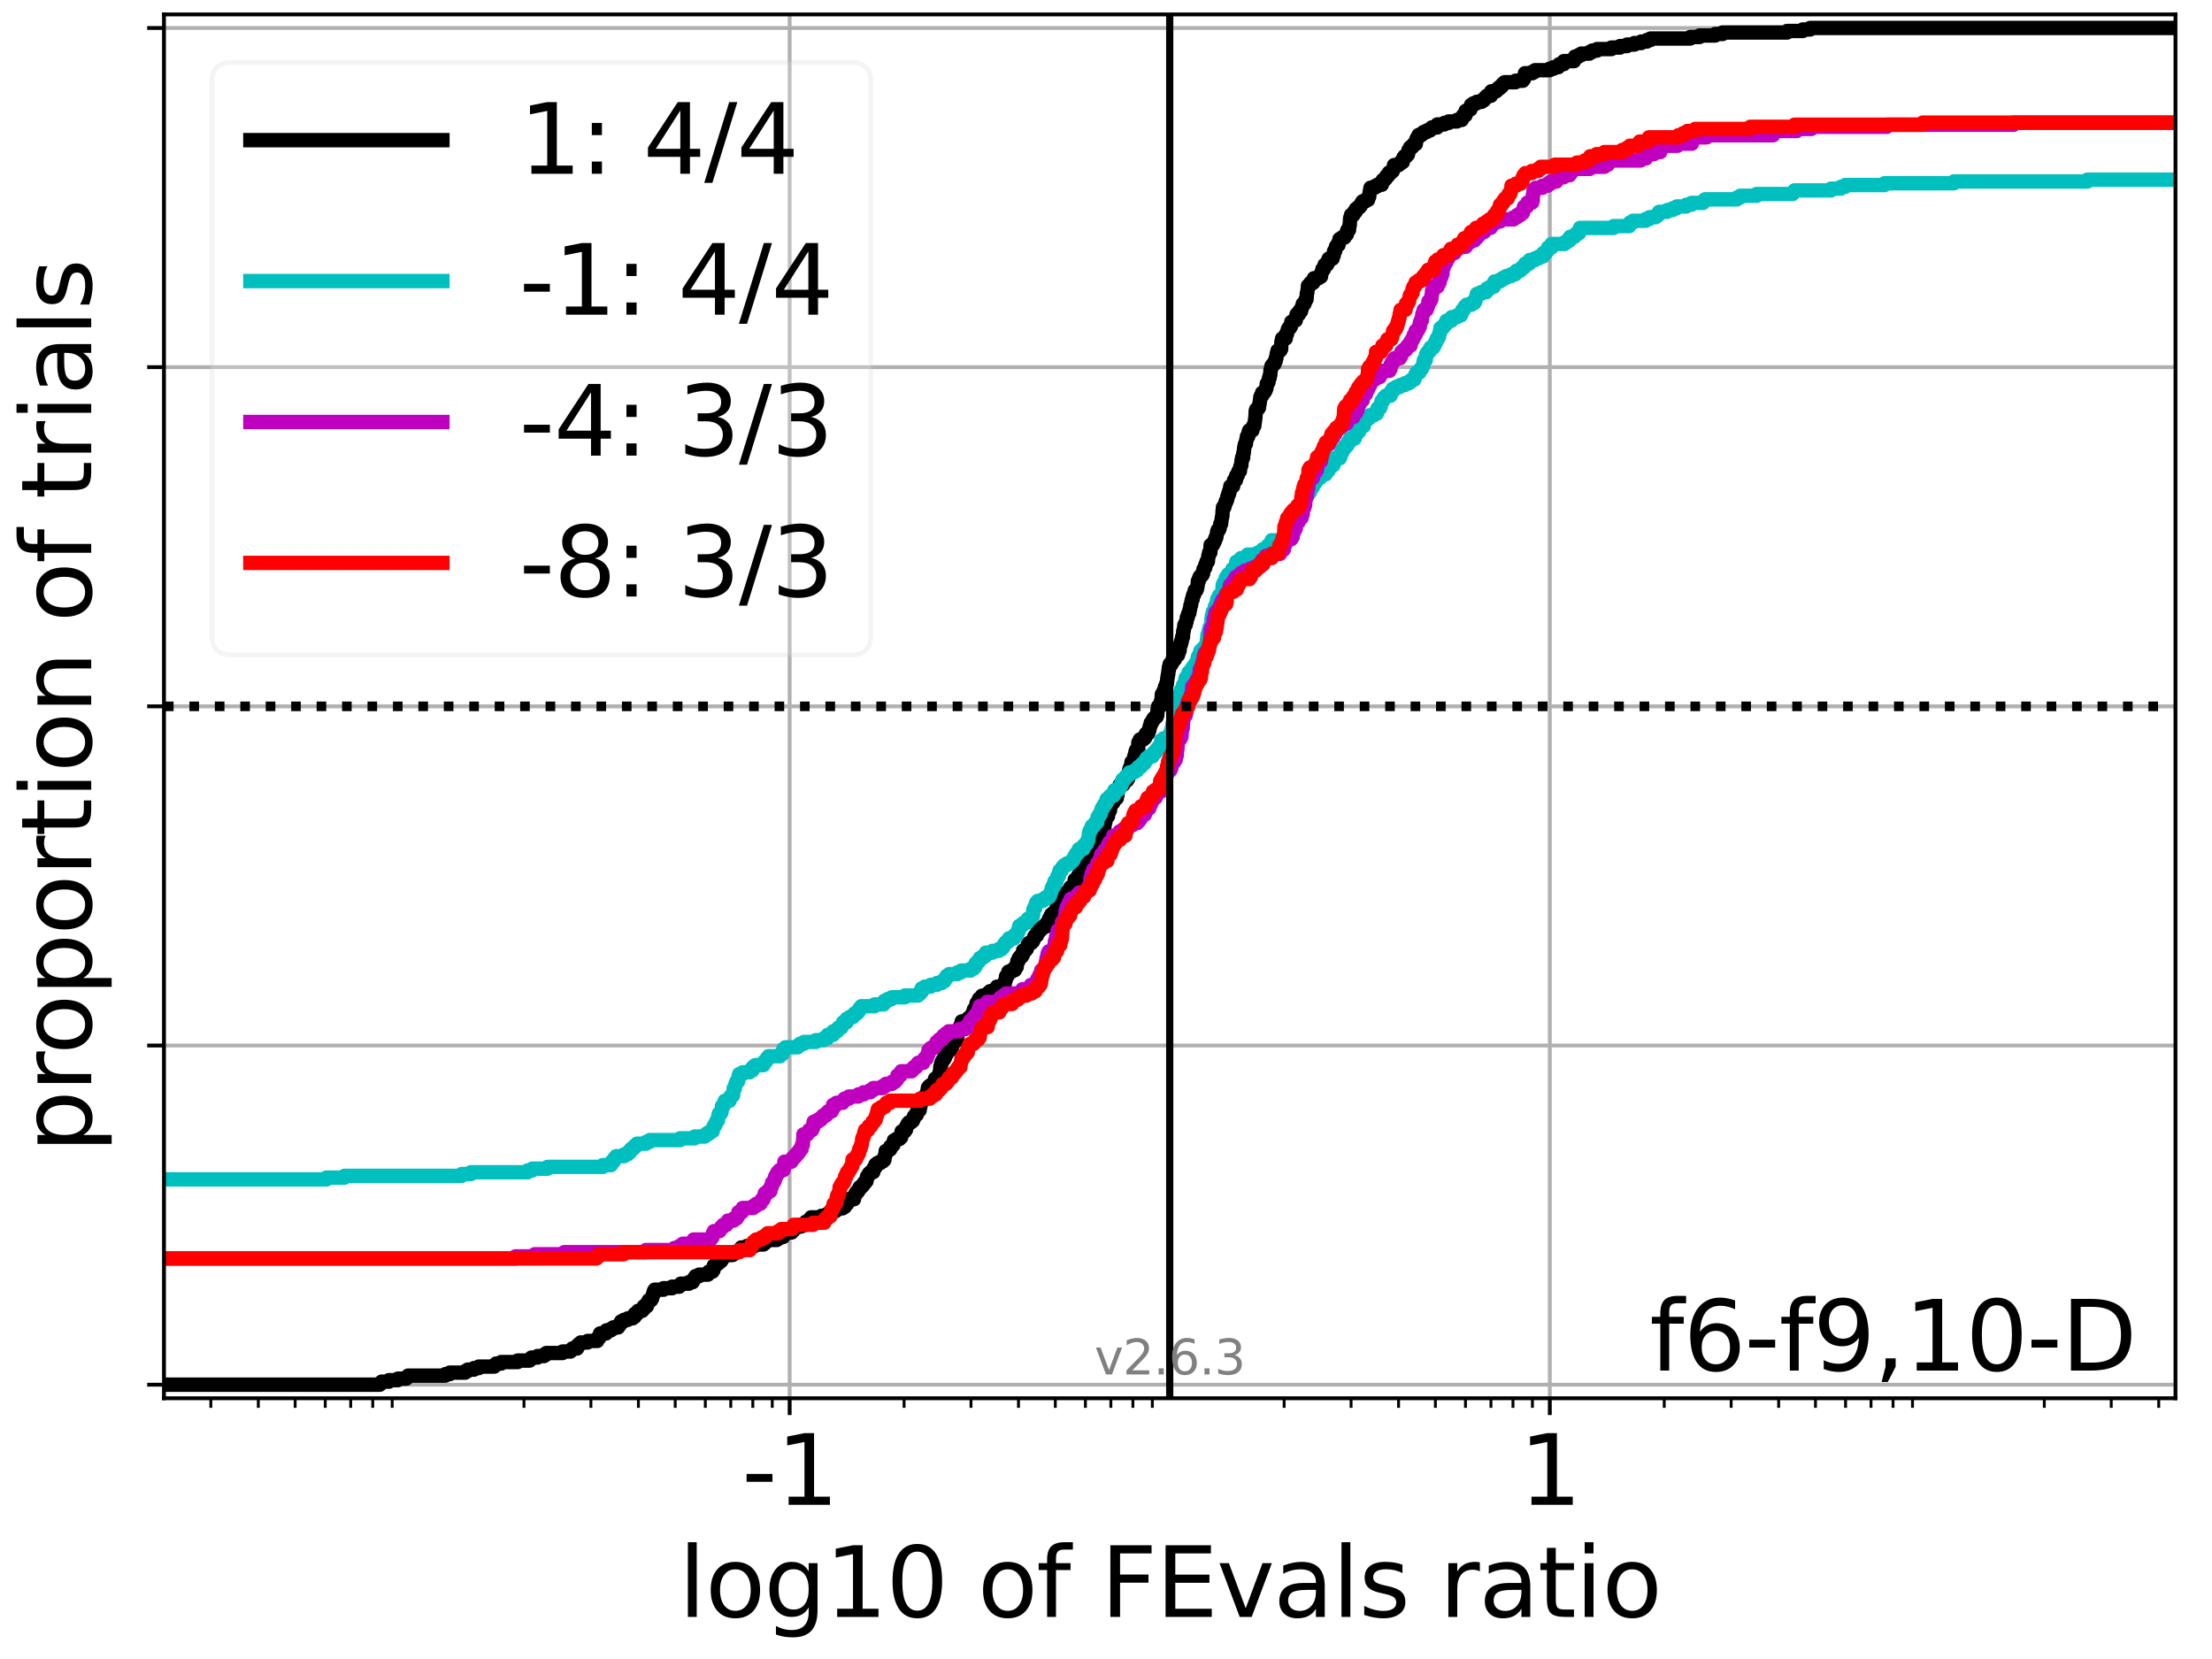 <?xml version="1.0" encoding="utf-8" standalone="no"?>
<!DOCTYPE svg PUBLIC "-//W3C//DTD SVG 1.1//EN"
  "http://www.w3.org/Graphics/SVG/1.1/DTD/svg11.dtd">
<svg xmlns:xlink="http://www.w3.org/1999/xlink" width="460.8pt" height="345.6pt" viewBox="0 0 460.8 345.6" xmlns="http://www.w3.org/2000/svg" version="1.1">
 <defs>
  <style type="text/css">*{stroke-linejoin: round; stroke-linecap: butt}</style>
 </defs>
 <g id="figure_1">
  <g id="patch_1">
   <path d="M 0 345.6 
L 460.8 345.6 
L 460.8 0 
L 0 0 
z
" style="fill: #ffffff"/>
  </g>
  <g id="axes_1">
   <g id="patch_2">
    <path d="M 34.16 291.28 
L 453.192 291.28 
L 453.192 3 
L 34.16 3 
z
" style="fill: #ffffff"/>
   </g>
   <g id="matplotlib.axis_1">
    <g id="xtick_1">
     <g id="line2d_1">
      <path d="M 164.498 291.28 
L 164.498 3 
" clip-path="url(#pee7ab33112)" style="fill: none; stroke: #b0b0b0; stroke-width: 0.8; stroke-linecap: square"/>
     </g>
     <g id="line2d_2">
      <defs>
       <path id="m3bd3767dfa" d="M 0 0 
L 0 3.5 
" style="stroke: #000000; stroke-width: 0.8"/>
      </defs>
      <g>
       <use xlink:href="#m3bd3767dfa" x="164.498" y="291.28" style="stroke: #000000; stroke-width: 0.8"/>
      </g>
     </g>
     <g id="text_1">
      <!-- -1 -->
      <g transform="translate(154.528 313.477) scale(0.2 -0.2)">
       <defs>
        <path id="DejaVuSans-2d" d="M 313 2009 
L 1997 2009 
L 1997 1497 
L 313 1497 
L 313 2009 
z
" transform="scale(0.016)"/>
        <path id="DejaVuSans-31" d="M 794 531 
L 1825 531 
L 1825 4091 
L 703 3866 
L 703 4441 
L 1819 4666 
L 2450 4666 
L 2450 531 
L 3481 531 
L 3481 0 
L 794 0 
L 794 531 
z
" transform="scale(0.016)"/>
       </defs>
       <use xlink:href="#DejaVuSans-2d"/>
       <use xlink:href="#DejaVuSans-31" x="36.084"/>
      </g>
     </g>
    </g>
    <g id="xtick_2">
     <g id="line2d_3">
      <path d="M 322.854 291.28 
L 322.854 3 
" clip-path="url(#pee7ab33112)" style="fill: none; stroke: #b0b0b0; stroke-width: 0.8; stroke-linecap: square"/>
     </g>
     <g id="line2d_4">
      <g>
       <use xlink:href="#m3bd3767dfa" x="322.854" y="291.28" style="stroke: #000000; stroke-width: 0.8"/>
      </g>
     </g>
     <g id="text_2">
      <!-- 1 -->
      <g transform="translate(316.492 313.477) scale(0.2 -0.2)">
       <use xlink:href="#DejaVuSans-31"/>
      </g>
     </g>
    </g>
    <g id="xtick_3">
     <g id="line2d_5">
      <defs>
       <path id="m6a305d0014" d="M 0 0 
L 0 2 
" style="stroke: #000000; stroke-width: 0.6"/>
      </defs>
      <g>
       <use xlink:href="#m6a305d0014" x="43.919" y="291.28" style="stroke: #000000; stroke-width: 0.6"/>
      </g>
     </g>
    </g>
    <g id="xtick_4">
     <g id="line2d_6">
      <g>
       <use xlink:href="#m6a305d0014" x="53.811" y="291.28" style="stroke: #000000; stroke-width: 0.6"/>
      </g>
     </g>
    </g>
    <g id="xtick_5">
     <g id="line2d_7">
      <g>
       <use xlink:href="#m6a305d0014" x="61.485" y="291.28" style="stroke: #000000; stroke-width: 0.6"/>
      </g>
     </g>
    </g>
    <g id="xtick_6">
     <g id="line2d_8">
      <g>
       <use xlink:href="#m6a305d0014" x="67.754" y="291.28" style="stroke: #000000; stroke-width: 0.6"/>
      </g>
     </g>
    </g>
    <g id="xtick_7">
     <g id="line2d_9">
      <g>
       <use xlink:href="#m6a305d0014" x="73.055" y="291.28" style="stroke: #000000; stroke-width: 0.6"/>
      </g>
     </g>
    </g>
    <g id="xtick_8">
     <g id="line2d_10">
      <g>
       <use xlink:href="#m6a305d0014" x="77.646" y="291.28" style="stroke: #000000; stroke-width: 0.6"/>
      </g>
     </g>
    </g>
    <g id="xtick_9">
     <g id="line2d_11">
      <g>
       <use xlink:href="#m6a305d0014" x="81.697" y="291.28" style="stroke: #000000; stroke-width: 0.6"/>
      </g>
     </g>
    </g>
    <g id="xtick_10">
     <g id="line2d_12">
      <g>
       <use xlink:href="#m6a305d0014" x="109.155" y="291.28" style="stroke: #000000; stroke-width: 0.6"/>
      </g>
     </g>
    </g>
    <g id="xtick_11">
     <g id="line2d_13">
      <g>
       <use xlink:href="#m6a305d0014" x="123.097" y="291.28" style="stroke: #000000; stroke-width: 0.6"/>
      </g>
     </g>
    </g>
    <g id="xtick_12">
     <g id="line2d_14">
      <g>
       <use xlink:href="#m6a305d0014" x="132.99" y="291.28" style="stroke: #000000; stroke-width: 0.6"/>
      </g>
     </g>
    </g>
    <g id="xtick_13">
     <g id="line2d_15">
      <g>
       <use xlink:href="#m6a305d0014" x="140.663" y="291.28" style="stroke: #000000; stroke-width: 0.6"/>
      </g>
     </g>
    </g>
    <g id="xtick_14">
     <g id="line2d_16">
      <g>
       <use xlink:href="#m6a305d0014" x="146.932" y="291.28" style="stroke: #000000; stroke-width: 0.6"/>
      </g>
     </g>
    </g>
    <g id="xtick_15">
     <g id="line2d_17">
      <g>
       <use xlink:href="#m6a305d0014" x="152.233" y="291.28" style="stroke: #000000; stroke-width: 0.6"/>
      </g>
     </g>
    </g>
    <g id="xtick_16">
     <g id="line2d_18">
      <g>
       <use xlink:href="#m6a305d0014" x="156.825" y="291.28" style="stroke: #000000; stroke-width: 0.6"/>
      </g>
     </g>
    </g>
    <g id="xtick_17">
     <g id="line2d_19">
      <g>
       <use xlink:href="#m6a305d0014" x="160.875" y="291.28" style="stroke: #000000; stroke-width: 0.6"/>
      </g>
     </g>
    </g>
    <g id="xtick_18">
     <g id="line2d_20">
      <g>
       <use xlink:href="#m6a305d0014" x="188.333" y="291.28" style="stroke: #000000; stroke-width: 0.6"/>
      </g>
     </g>
    </g>
    <g id="xtick_19">
     <g id="line2d_21">
      <g>
       <use xlink:href="#m6a305d0014" x="202.275" y="291.28" style="stroke: #000000; stroke-width: 0.6"/>
      </g>
     </g>
    </g>
    <g id="xtick_20">
     <g id="line2d_22">
      <g>
       <use xlink:href="#m6a305d0014" x="212.168" y="291.28" style="stroke: #000000; stroke-width: 0.6"/>
      </g>
     </g>
    </g>
    <g id="xtick_21">
     <g id="line2d_23">
      <g>
       <use xlink:href="#m6a305d0014" x="219.841" y="291.28" style="stroke: #000000; stroke-width: 0.6"/>
      </g>
     </g>
    </g>
    <g id="xtick_22">
     <g id="line2d_24">
      <g>
       <use xlink:href="#m6a305d0014" x="226.11" y="291.28" style="stroke: #000000; stroke-width: 0.6"/>
      </g>
     </g>
    </g>
    <g id="xtick_23">
     <g id="line2d_25">
      <g>
       <use xlink:href="#m6a305d0014" x="231.411" y="291.28" style="stroke: #000000; stroke-width: 0.6"/>
      </g>
     </g>
    </g>
    <g id="xtick_24">
     <g id="line2d_26">
      <g>
       <use xlink:href="#m6a305d0014" x="236.003" y="291.28" style="stroke: #000000; stroke-width: 0.6"/>
      </g>
     </g>
    </g>
    <g id="xtick_25">
     <g id="line2d_27">
      <g>
       <use xlink:href="#m6a305d0014" x="240.053" y="291.28" style="stroke: #000000; stroke-width: 0.6"/>
      </g>
     </g>
    </g>
    <g id="xtick_26">
     <g id="line2d_28">
      <g>
       <use xlink:href="#m6a305d0014" x="267.511" y="291.28" style="stroke: #000000; stroke-width: 0.6"/>
      </g>
     </g>
    </g>
    <g id="xtick_27">
     <g id="line2d_29">
      <g>
       <use xlink:href="#m6a305d0014" x="281.454" y="291.28" style="stroke: #000000; stroke-width: 0.6"/>
      </g>
     </g>
    </g>
    <g id="xtick_28">
     <g id="line2d_30">
      <g>
       <use xlink:href="#m6a305d0014" x="291.346" y="291.28" style="stroke: #000000; stroke-width: 0.6"/>
      </g>
     </g>
    </g>
    <g id="xtick_29">
     <g id="line2d_31">
      <g>
       <use xlink:href="#m6a305d0014" x="299.019" y="291.28" style="stroke: #000000; stroke-width: 0.6"/>
      </g>
     </g>
    </g>
    <g id="xtick_30">
     <g id="line2d_32">
      <g>
       <use xlink:href="#m6a305d0014" x="305.289" y="291.28" style="stroke: #000000; stroke-width: 0.6"/>
      </g>
     </g>
    </g>
    <g id="xtick_31">
     <g id="line2d_33">
      <g>
       <use xlink:href="#m6a305d0014" x="310.589" y="291.28" style="stroke: #000000; stroke-width: 0.6"/>
      </g>
     </g>
    </g>
    <g id="xtick_32">
     <g id="line2d_34">
      <g>
       <use xlink:href="#m6a305d0014" x="315.181" y="291.28" style="stroke: #000000; stroke-width: 0.6"/>
      </g>
     </g>
    </g>
    <g id="xtick_33">
     <g id="line2d_35">
      <g>
       <use xlink:href="#m6a305d0014" x="319.231" y="291.28" style="stroke: #000000; stroke-width: 0.6"/>
      </g>
     </g>
    </g>
    <g id="xtick_34">
     <g id="line2d_36">
      <g>
       <use xlink:href="#m6a305d0014" x="346.689" y="291.28" style="stroke: #000000; stroke-width: 0.6"/>
      </g>
     </g>
    </g>
    <g id="xtick_35">
     <g id="line2d_37">
      <g>
       <use xlink:href="#m6a305d0014" x="360.632" y="291.28" style="stroke: #000000; stroke-width: 0.6"/>
      </g>
     </g>
    </g>
    <g id="xtick_36">
     <g id="line2d_38">
      <g>
       <use xlink:href="#m6a305d0014" x="370.524" y="291.28" style="stroke: #000000; stroke-width: 0.6"/>
      </g>
     </g>
    </g>
    <g id="xtick_37">
     <g id="line2d_39">
      <g>
       <use xlink:href="#m6a305d0014" x="378.197" y="291.28" style="stroke: #000000; stroke-width: 0.6"/>
      </g>
     </g>
    </g>
    <g id="xtick_38">
     <g id="line2d_40">
      <g>
       <use xlink:href="#m6a305d0014" x="384.467" y="291.28" style="stroke: #000000; stroke-width: 0.6"/>
      </g>
     </g>
    </g>
    <g id="xtick_39">
     <g id="line2d_41">
      <g>
       <use xlink:href="#m6a305d0014" x="389.767" y="291.28" style="stroke: #000000; stroke-width: 0.6"/>
      </g>
     </g>
    </g>
    <g id="xtick_40">
     <g id="line2d_42">
      <g>
       <use xlink:href="#m6a305d0014" x="394.359" y="291.28" style="stroke: #000000; stroke-width: 0.6"/>
      </g>
     </g>
    </g>
    <g id="xtick_41">
     <g id="line2d_43">
      <g>
       <use xlink:href="#m6a305d0014" x="398.409" y="291.28" style="stroke: #000000; stroke-width: 0.6"/>
      </g>
     </g>
    </g>
    <g id="xtick_42">
     <g id="line2d_44">
      <g>
       <use xlink:href="#m6a305d0014" x="425.867" y="291.28" style="stroke: #000000; stroke-width: 0.6"/>
      </g>
     </g>
    </g>
    <g id="xtick_43">
     <g id="line2d_45">
      <g>
       <use xlink:href="#m6a305d0014" x="439.81" y="291.28" style="stroke: #000000; stroke-width: 0.6"/>
      </g>
     </g>
    </g>
    <g id="xtick_44">
     <g id="line2d_46">
      <g>
       <use xlink:href="#m6a305d0014" x="449.702" y="291.28" style="stroke: #000000; stroke-width: 0.6"/>
      </g>
     </g>
    </g>
    <g id="text_3">
     <!-- log10 of FEvals ratio -->
     <g transform="translate(141.371 336.833) scale(0.2 -0.2)">
      <defs>
       <path id="DejaVuSans-6c" d="M 603 4863 
L 1178 4863 
L 1178 0 
L 603 0 
L 603 4863 
z
" transform="scale(0.016)"/>
       <path id="DejaVuSans-6f" d="M 1959 3097 
Q 1497 3097 1228 2736 
Q 959 2375 959 1747 
Q 959 1119 1226 758 
Q 1494 397 1959 397 
Q 2419 397 2687 759 
Q 2956 1122 2956 1747 
Q 2956 2369 2687 2733 
Q 2419 3097 1959 3097 
z
M 1959 3584 
Q 2709 3584 3137 3096 
Q 3566 2609 3566 1747 
Q 3566 888 3137 398 
Q 2709 -91 1959 -91 
Q 1206 -91 779 398 
Q 353 888 353 1747 
Q 353 2609 779 3096 
Q 1206 3584 1959 3584 
z
" transform="scale(0.016)"/>
       <path id="DejaVuSans-67" d="M 2906 1791 
Q 2906 2416 2648 2759 
Q 2391 3103 1925 3103 
Q 1463 3103 1205 2759 
Q 947 2416 947 1791 
Q 947 1169 1205 825 
Q 1463 481 1925 481 
Q 2391 481 2648 825 
Q 2906 1169 2906 1791 
z
M 3481 434 
Q 3481 -459 3084 -895 
Q 2688 -1331 1869 -1331 
Q 1566 -1331 1297 -1286 
Q 1028 -1241 775 -1147 
L 775 -588 
Q 1028 -725 1275 -790 
Q 1522 -856 1778 -856 
Q 2344 -856 2625 -561 
Q 2906 -266 2906 331 
L 2906 616 
Q 2728 306 2450 153 
Q 2172 0 1784 0 
Q 1141 0 747 490 
Q 353 981 353 1791 
Q 353 2603 747 3093 
Q 1141 3584 1784 3584 
Q 2172 3584 2450 3431 
Q 2728 3278 2906 2969 
L 2906 3500 
L 3481 3500 
L 3481 434 
z
" transform="scale(0.016)"/>
       <path id="DejaVuSans-30" d="M 2034 4250 
Q 1547 4250 1301 3770 
Q 1056 3291 1056 2328 
Q 1056 1369 1301 889 
Q 1547 409 2034 409 
Q 2525 409 2770 889 
Q 3016 1369 3016 2328 
Q 3016 3291 2770 3770 
Q 2525 4250 2034 4250 
z
M 2034 4750 
Q 2819 4750 3233 4129 
Q 3647 3509 3647 2328 
Q 3647 1150 3233 529 
Q 2819 -91 2034 -91 
Q 1250 -91 836 529 
Q 422 1150 422 2328 
Q 422 3509 836 4129 
Q 1250 4750 2034 4750 
z
" transform="scale(0.016)"/>
       <path id="DejaVuSans-20" transform="scale(0.016)"/>
       <path id="DejaVuSans-66" d="M 2375 4863 
L 2375 4384 
L 1825 4384 
Q 1516 4384 1395 4259 
Q 1275 4134 1275 3809 
L 1275 3500 
L 2222 3500 
L 2222 3053 
L 1275 3053 
L 1275 0 
L 697 0 
L 697 3053 
L 147 3053 
L 147 3500 
L 697 3500 
L 697 3744 
Q 697 4328 969 4595 
Q 1241 4863 1831 4863 
L 2375 4863 
z
" transform="scale(0.016)"/>
       <path id="DejaVuSans-46" d="M 628 4666 
L 3309 4666 
L 3309 4134 
L 1259 4134 
L 1259 2759 
L 3109 2759 
L 3109 2228 
L 1259 2228 
L 1259 0 
L 628 0 
L 628 4666 
z
" transform="scale(0.016)"/>
       <path id="DejaVuSans-45" d="M 628 4666 
L 3578 4666 
L 3578 4134 
L 1259 4134 
L 1259 2753 
L 3481 2753 
L 3481 2222 
L 1259 2222 
L 1259 531 
L 3634 531 
L 3634 0 
L 628 0 
L 628 4666 
z
" transform="scale(0.016)"/>
       <path id="DejaVuSans-76" d="M 191 3500 
L 800 3500 
L 1894 563 
L 2988 3500 
L 3597 3500 
L 2284 0 
L 1503 0 
L 191 3500 
z
" transform="scale(0.016)"/>
       <path id="DejaVuSans-61" d="M 2194 1759 
Q 1497 1759 1228 1600 
Q 959 1441 959 1056 
Q 959 750 1161 570 
Q 1363 391 1709 391 
Q 2188 391 2477 730 
Q 2766 1069 2766 1631 
L 2766 1759 
L 2194 1759 
z
M 3341 1997 
L 3341 0 
L 2766 0 
L 2766 531 
Q 2569 213 2275 61 
Q 1981 -91 1556 -91 
Q 1019 -91 701 211 
Q 384 513 384 1019 
Q 384 1609 779 1909 
Q 1175 2209 1959 2209 
L 2766 2209 
L 2766 2266 
Q 2766 2663 2505 2880 
Q 2244 3097 1772 3097 
Q 1472 3097 1187 3025 
Q 903 2953 641 2809 
L 641 3341 
Q 956 3463 1253 3523 
Q 1550 3584 1831 3584 
Q 2591 3584 2966 3190 
Q 3341 2797 3341 1997 
z
" transform="scale(0.016)"/>
       <path id="DejaVuSans-73" d="M 2834 3397 
L 2834 2853 
Q 2591 2978 2328 3040 
Q 2066 3103 1784 3103 
Q 1356 3103 1142 2972 
Q 928 2841 928 2578 
Q 928 2378 1081 2264 
Q 1234 2150 1697 2047 
L 1894 2003 
Q 2506 1872 2764 1633 
Q 3022 1394 3022 966 
Q 3022 478 2636 193 
Q 2250 -91 1575 -91 
Q 1294 -91 989 -36 
Q 684 19 347 128 
L 347 722 
Q 666 556 975 473 
Q 1284 391 1588 391 
Q 1994 391 2212 530 
Q 2431 669 2431 922 
Q 2431 1156 2273 1281 
Q 2116 1406 1581 1522 
L 1381 1569 
Q 847 1681 609 1914 
Q 372 2147 372 2553 
Q 372 3047 722 3315 
Q 1072 3584 1716 3584 
Q 2034 3584 2315 3537 
Q 2597 3491 2834 3397 
z
" transform="scale(0.016)"/>
       <path id="DejaVuSans-72" d="M 2631 2963 
Q 2534 3019 2420 3045 
Q 2306 3072 2169 3072 
Q 1681 3072 1420 2755 
Q 1159 2438 1159 1844 
L 1159 0 
L 581 0 
L 581 3500 
L 1159 3500 
L 1159 2956 
Q 1341 3275 1631 3429 
Q 1922 3584 2338 3584 
Q 2397 3584 2469 3576 
Q 2541 3569 2628 3553 
L 2631 2963 
z
" transform="scale(0.016)"/>
       <path id="DejaVuSans-74" d="M 1172 4494 
L 1172 3500 
L 2356 3500 
L 2356 3053 
L 1172 3053 
L 1172 1153 
Q 1172 725 1289 603 
Q 1406 481 1766 481 
L 2356 481 
L 2356 0 
L 1766 0 
Q 1100 0 847 248 
Q 594 497 594 1153 
L 594 3053 
L 172 3053 
L 172 3500 
L 594 3500 
L 594 4494 
L 1172 4494 
z
" transform="scale(0.016)"/>
       <path id="DejaVuSans-69" d="M 603 3500 
L 1178 3500 
L 1178 0 
L 603 0 
L 603 3500 
z
M 603 4863 
L 1178 4863 
L 1178 4134 
L 603 4134 
L 603 4863 
z
" transform="scale(0.016)"/>
      </defs>
      <use xlink:href="#DejaVuSans-6c"/>
      <use xlink:href="#DejaVuSans-6f" x="27.783"/>
      <use xlink:href="#DejaVuSans-67" x="88.965"/>
      <use xlink:href="#DejaVuSans-31" x="152.441"/>
      <use xlink:href="#DejaVuSans-30" x="216.064"/>
      <use xlink:href="#DejaVuSans-20" x="279.688"/>
      <use xlink:href="#DejaVuSans-6f" x="311.475"/>
      <use xlink:href="#DejaVuSans-66" x="372.656"/>
      <use xlink:href="#DejaVuSans-20" x="407.861"/>
      <use xlink:href="#DejaVuSans-46" x="439.648"/>
      <use xlink:href="#DejaVuSans-45" x="497.168"/>
      <use xlink:href="#DejaVuSans-76" x="560.352"/>
      <use xlink:href="#DejaVuSans-61" x="619.531"/>
      <use xlink:href="#DejaVuSans-6c" x="680.811"/>
      <use xlink:href="#DejaVuSans-73" x="708.594"/>
      <use xlink:href="#DejaVuSans-20" x="760.693"/>
      <use xlink:href="#DejaVuSans-72" x="792.48"/>
      <use xlink:href="#DejaVuSans-61" x="833.594"/>
      <use xlink:href="#DejaVuSans-74" x="894.873"/>
      <use xlink:href="#DejaVuSans-69" x="934.082"/>
      <use xlink:href="#DejaVuSans-6f" x="961.865"/>
     </g>
    </g>
   </g>
   <g id="matplotlib.axis_2">
    <g id="ytick_1">
     <g id="line2d_47">
      <path d="M 34.16 288.454 
L 453.192 288.454 
" clip-path="url(#pee7ab33112)" style="fill: none; stroke: #b0b0b0; stroke-width: 0.8; stroke-linecap: square"/>
     </g>
     <g id="line2d_48">
      <defs>
       <path id="m778f1c7541" d="M 0 0 
L -3.5 0 
" style="stroke: #000000; stroke-width: 0.8"/>
      </defs>
      <g>
       <use xlink:href="#m778f1c7541" x="34.16" y="288.454" style="stroke: #000000; stroke-width: 0.8"/>
      </g>
     </g>
    </g>
    <g id="ytick_2">
     <g id="line2d_49">
      <path d="M 34.16 217.797 
L 453.192 217.797 
" clip-path="url(#pee7ab33112)" style="fill: none; stroke: #b0b0b0; stroke-width: 0.8; stroke-linecap: square"/>
     </g>
     <g id="line2d_50">
      <g>
       <use xlink:href="#m778f1c7541" x="34.16" y="217.797" style="stroke: #000000; stroke-width: 0.8"/>
      </g>
     </g>
    </g>
    <g id="ytick_3">
     <g id="line2d_51">
      <path d="M 34.16 147.14 
L 453.192 147.14 
" clip-path="url(#pee7ab33112)" style="fill: none; stroke: #b0b0b0; stroke-width: 0.8; stroke-linecap: square"/>
     </g>
     <g id="line2d_52">
      <g>
       <use xlink:href="#m778f1c7541" x="34.16" y="147.14" style="stroke: #000000; stroke-width: 0.8"/>
      </g>
     </g>
    </g>
    <g id="ytick_4">
     <g id="line2d_53">
      <path d="M 34.16 76.483 
L 453.192 76.483 
" clip-path="url(#pee7ab33112)" style="fill: none; stroke: #b0b0b0; stroke-width: 0.8; stroke-linecap: square"/>
     </g>
     <g id="line2d_54">
      <g>
       <use xlink:href="#m778f1c7541" x="34.16" y="76.483" style="stroke: #000000; stroke-width: 0.8"/>
      </g>
     </g>
    </g>
    <g id="ytick_5">
     <g id="line2d_55">
      <path d="M 34.16 5.826 
L 453.192 5.826 
" clip-path="url(#pee7ab33112)" style="fill: none; stroke: #b0b0b0; stroke-width: 0.8; stroke-linecap: square"/>
     </g>
     <g id="line2d_56">
      <g>
       <use xlink:href="#m778f1c7541" x="34.16" y="5.826" style="stroke: #000000; stroke-width: 0.8"/>
      </g>
     </g>
    </g>
    <g id="text_4">
     <!-- proportion of trials -->
     <g transform="translate(19.001 240.146) rotate(-90) scale(0.2 -0.2)">
      <defs>
       <path id="DejaVuSans-70" d="M 1159 525 
L 1159 -1331 
L 581 -1331 
L 581 3500 
L 1159 3500 
L 1159 2969 
Q 1341 3281 1617 3432 
Q 1894 3584 2278 3584 
Q 2916 3584 3314 3078 
Q 3713 2572 3713 1747 
Q 3713 922 3314 415 
Q 2916 -91 2278 -91 
Q 1894 -91 1617 61 
Q 1341 213 1159 525 
z
M 3116 1747 
Q 3116 2381 2855 2742 
Q 2594 3103 2138 3103 
Q 1681 3103 1420 2742 
Q 1159 2381 1159 1747 
Q 1159 1113 1420 752 
Q 1681 391 2138 391 
Q 2594 391 2855 752 
Q 3116 1113 3116 1747 
z
" transform="scale(0.016)"/>
       <path id="DejaVuSans-6e" d="M 3513 2113 
L 3513 0 
L 2938 0 
L 2938 2094 
Q 2938 2591 2744 2837 
Q 2550 3084 2163 3084 
Q 1697 3084 1428 2787 
Q 1159 2491 1159 1978 
L 1159 0 
L 581 0 
L 581 3500 
L 1159 3500 
L 1159 2956 
Q 1366 3272 1645 3428 
Q 1925 3584 2291 3584 
Q 2894 3584 3203 3211 
Q 3513 2838 3513 2113 
z
" transform="scale(0.016)"/>
      </defs>
      <use xlink:href="#DejaVuSans-70"/>
      <use xlink:href="#DejaVuSans-72" x="63.477"/>
      <use xlink:href="#DejaVuSans-6f" x="102.34"/>
      <use xlink:href="#DejaVuSans-70" x="163.521"/>
      <use xlink:href="#DejaVuSans-6f" x="226.998"/>
      <use xlink:href="#DejaVuSans-72" x="288.18"/>
      <use xlink:href="#DejaVuSans-74" x="329.293"/>
      <use xlink:href="#DejaVuSans-69" x="368.502"/>
      <use xlink:href="#DejaVuSans-6f" x="396.285"/>
      <use xlink:href="#DejaVuSans-6e" x="457.467"/>
      <use xlink:href="#DejaVuSans-20" x="520.846"/>
      <use xlink:href="#DejaVuSans-6f" x="552.633"/>
      <use xlink:href="#DejaVuSans-66" x="613.814"/>
      <use xlink:href="#DejaVuSans-20" x="649.02"/>
      <use xlink:href="#DejaVuSans-74" x="680.807"/>
      <use xlink:href="#DejaVuSans-72" x="720.016"/>
      <use xlink:href="#DejaVuSans-69" x="761.129"/>
      <use xlink:href="#DejaVuSans-61" x="788.912"/>
      <use xlink:href="#DejaVuSans-6c" x="850.191"/>
      <use xlink:href="#DejaVuSans-73" x="877.975"/>
     </g>
    </g>
   </g>
   <g id="line2d_57">
    <path d="M 34.16 288.454 
L 79.125 288.454 
L 79.125 288.14 
L 79.502 288.14 
L 79.502 287.826 
L 81.033 287.826 
L 81.033 287.512 
L 82.892 287.512 
L 82.892 287.198 
L 84.639 287.198 
L 84.639 286.884 
L 85.015 286.884 
L 85.015 286.57 
L 92.757 286.57 
L 92.757 286.256 
L 93.677 286.256 
L 93.677 285.941 
L 96.916 285.941 
L 96.916 285.627 
L 97.432 285.627 
L 97.432 285.313 
L 98.746 285.313 
L 98.746 284.999 
L 99.726 284.999 
L 99.726 284.685 
L 102.96 284.685 
L 102.96 284.371 
L 103.337 284.371 
L 103.337 284.057 
L 104.387 284.057 
L 104.387 283.743 
L 107.827 283.743 
L 107.827 283.429 
L 110.333 283.429 
L 110.333 283.115 
L 110.71 283.115 
L 110.71 282.801 
L 111.986 282.801 
L 111.986 282.487 
L 113.342 282.487 
L 113.342 282.173 
L 113.816 282.173 
L 113.816 281.859 
L 117.18 281.859 
L 117.18 281.545 
L 118.84 281.545 
L 118.84 281.231 
L 119.217 281.231 
L 119.217 280.917 
L 120.225 280.917 
L 120.258 280.289 
L 120.602 280.289 
L 120.602 279.975 
L 120.97 279.975 
L 120.97 279.661 
L 122.416 279.661 
L 122.416 279.347 
L 124.417 279.347 
L 124.476 278.719 
L 124.853 278.719 
L 124.926 278.091 
L 125.004 278.091 
L 125.004 277.777 
L 126.247 277.777 
L 126.313 277.149 
L 127.239 277.149 
L 127.239 276.835 
L 127.734 276.835 
L 127.734 276.521 
L 128.771 276.521 
L 128.771 276.207 
L 128.983 276.207 
L 128.983 275.893 
L 129.225 275.893 
L 129.225 275.578 
L 129.401 275.578 
L 129.401 275.264 
L 129.957 275.264 
L 129.957 274.95 
L 130.787 274.95 
L 130.787 274.636 
L 131.783 274.636 
L 131.783 274.322 
L 132.213 274.322 
L 132.234 273.694 
L 132.745 273.694 
L 132.745 273.38 
L 132.929 273.38 
L 132.929 273.066 
L 133.798 273.066 
L 133.798 272.752 
L 134.093 272.752 
L 134.115 272.124 
L 134.76 272.124 
L 134.766 271.496 
L 135.012 271.496 
L 135.012 271.182 
L 135.143 271.182 
L 135.143 270.868 
L 135.644 270.868 
L 135.644 270.554 
L 135.836 270.554 
L 135.946 269.926 
L 136.021 269.926 
L 136.021 269.612 
L 136.184 269.612 
L 136.206 268.984 
L 136.371 268.984 
L 136.371 268.67 
L 138.201 268.67 
L 138.201 268.356 
L 139.994 268.356 
L 139.994 268.042 
L 141.485 268.042 
L 141.485 267.728 
L 141.824 267.728 
L 141.824 267.414 
L 143.509 267.414 
L 143.509 267.1 
L 144.286 267.1 
L 144.286 266.786 
L 144.477 266.786 
L 144.477 266.472 
L 144.662 266.472 
L 144.662 266.158 
L 144.879 266.158 
L 144.879 265.844 
L 145.644 265.844 
L 145.644 265.529 
L 147.474 265.529 
L 147.474 265.215 
L 147.667 265.215 
L 147.667 264.901 
L 148.443 264.901 
L 148.443 264.587 
L 148.634 264.587 
L 148.709 263.645 
L 149.085 263.645 
L 149.085 263.331 
L 149.498 263.331 
L 149.498 263.017 
L 149.874 263.017 
L 149.874 262.703 
L 150.251 262.703 
L 150.251 262.389 
L 150.445 262.389 
L 150.466 261.761 
L 150.927 261.761 
L 150.927 261.447 
L 152.601 261.447 
L 152.601 261.133 
L 153.056 261.133 
L 153.056 260.819 
L 153.798 260.819 
L 153.798 260.505 
L 154.234 260.505 
L 154.234 260.191 
L 154.431 260.191 
L 154.431 259.877 
L 155.588 259.877 
L 155.588 259.563 
L 157.214 259.563 
L 157.214 259.249 
L 159.044 259.249 
L 159.044 258.935 
L 159.424 258.935 
L 159.424 258.621 
L 159.747 258.621 
L 159.747 258.307 
L 161.813 258.307 
L 161.813 257.993 
L 162.325 257.993 
L 162.325 257.679 
L 163.149 257.679 
L 163.149 257.365 
L 163.37 257.365 
L 163.37 257.051 
L 163.582 257.051 
L 163.582 256.737 
L 164.925 256.737 
L 164.925 256.423 
L 165.229 256.423 
L 165.229 256.109 
L 165.413 256.109 
L 165.413 255.795 
L 165.971 255.795 
L 165.971 255.481 
L 166.948 255.481 
L 166.948 255.166 
L 167.802 255.166 
L 167.839 254.538 
L 168.381 254.538 
L 168.381 254.224 
L 168.868 254.224 
L 168.962 253.596 
L 171.107 253.596 
L 171.107 253.282 
L 172.171 253.282 
L 172.171 252.968 
L 172.844 252.968 
L 172.937 252.34 
L 174 252.34 
L 174 252.026 
L 174.475 252.026 
L 174.475 251.712 
L 175.556 251.712 
L 175.556 251.398 
L 176.015 251.398 
L 176.087 250.77 
L 176.509 250.77 
L 176.588 249.828 
L 177.897 249.828 
L 177.946 249.2 
L 178.069 249.2 
L 178.069 248.886 
L 178.219 248.886 
L 178.219 248.572 
L 178.44 248.572 
L 178.44 248.258 
L 178.73 248.258 
L 178.73 247.944 
L 178.935 247.944 
L 178.935 247.63 
L 179.092 247.63 
L 179.092 247.316 
L 179.468 247.316 
L 179.468 247.002 
L 179.77 247.002 
L 179.77 246.688 
L 179.991 246.688 
L 179.991 246.374 
L 180.255 246.374 
L 180.255 246.06 
L 180.507 246.06 
L 180.6 245.118 
L 180.808 245.118 
L 180.808 244.803 
L 180.985 244.803 
L 180.985 244.489 
L 181.299 244.489 
L 181.299 244.175 
L 181.919 244.175 
L 181.989 243.547 
L 182.063 243.547 
L 182.063 243.233 
L 182.362 243.233 
L 182.366 242.605 
L 182.738 242.605 
L 182.738 242.291 
L 183.366 242.291 
L 183.366 241.977 
L 183.887 241.977 
L 183.887 241.663 
L 184.227 241.663 
L 184.328 240.721 
L 184.428 240.721 
L 184.506 239.779 
L 184.999 239.779 
L 184.999 239.465 
L 185.441 239.465 
L 185.466 238.837 
L 185.816 238.837 
L 185.816 238.523 
L 186.114 238.523 
L 186.213 237.581 
L 186.724 237.581 
L 186.724 237.267 
L 187.385 237.267 
L 187.385 236.953 
L 187.724 236.953 
L 187.821 235.697 
L 188.486 235.697 
L 188.486 235.383 
L 188.727 235.383 
L 188.732 234.755 
L 188.903 234.755 
L 188.903 234.44 
L 189.065 234.44 
L 189.065 234.126 
L 189.33 234.126 
L 189.33 233.812 
L 189.812 233.812 
L 189.812 233.498 
L 190.175 233.498 
L 190.175 233.184 
L 190.315 233.184 
L 190.392 232.556 
L 190.65 232.556 
L 190.65 232.242 
L 190.979 232.242 
L 190.998 231.614 
L 191.285 231.614 
L 191.285 231.3 
L 191.575 231.3 
L 191.653 230.672 
L 191.702 230.672 
L 191.79 230.044 
L 191.839 230.044 
L 191.917 229.416 
L 192.247 229.416 
L 192.247 229.102 
L 192.487 229.102 
L 192.534 228.474 
L 192.797 228.474 
L 192.797 228.16 
L 192.962 228.16 
L 192.962 227.846 
L 193.152 227.846 
L 193.254 226.904 
L 193.302 226.904 
L 193.302 226.59 
L 193.533 226.59 
L 193.533 226.276 
L 193.949 226.276 
L 193.949 225.962 
L 194.372 225.962 
L 194.372 225.648 
L 194.613 225.648 
L 194.613 225.334 
L 194.78 225.334 
L 194.79 224.706 
L 195.334 224.706 
L 195.334 224.392 
L 195.632 224.392 
L 195.708 223.449 
L 195.811 223.449 
L 195.897 222.193 
L 196.006 222.193 
L 196.05 221.565 
L 196.138 221.565 
L 196.138 221.251 
L 196.314 221.251 
L 196.314 220.937 
L 196.487 220.937 
L 196.487 220.623 
L 196.73 220.623 
L 196.73 220.309 
L 196.877 220.309 
L 196.907 219.681 
L 197.172 219.681 
L 197.199 219.053 
L 197.304 219.053 
L 197.304 218.739 
L 197.997 218.739 
L 197.997 218.425 
L 198.134 218.425 
L 198.134 218.111 
L 198.346 218.111 
L 198.432 217.483 
L 198.589 217.483 
L 198.696 216.855 
L 199.163 216.855 
L 199.2 216.227 
L 199.394 216.227 
L 199.441 215.599 
L 199.506 215.599 
L 199.585 214.657 
L 199.658 214.657 
L 199.658 214.343 
L 199.869 214.343 
L 199.869 214.028 
L 200.11 214.028 
L 200.169 213.4 
L 200.286 213.4 
L 200.349 212.772 
L 201.594 212.772 
L 201.647 212.144 
L 202.041 212.144 
L 202.041 211.83 
L 202.526 211.83 
L 202.604 211.202 
L 202.668 211.202 
L 202.668 210.888 
L 202.855 210.888 
L 202.891 210.26 
L 203.119 210.26 
L 203.119 209.946 
L 203.307 209.946 
L 203.412 209.318 
L 203.426 209.318 
L 203.426 209.004 
L 203.63 209.004 
L 203.63 208.69 
L 203.861 208.69 
L 203.949 208.062 
L 204.435 208.062 
L 204.435 207.748 
L 204.55 207.748 
L 204.55 207.434 
L 205.518 207.434 
L 205.518 207.12 
L 205.898 207.12 
L 205.898 206.806 
L 206.227 206.806 
L 206.227 206.492 
L 207.091 206.492 
L 207.091 206.178 
L 207.604 206.178 
L 207.676 205.55 
L 208.677 205.55 
L 208.677 205.236 
L 209.132 205.236 
L 209.132 204.922 
L 209.301 204.922 
L 209.375 204.294 
L 209.484 204.294 
L 209.592 203.351 
L 209.875 203.351 
L 209.875 203.037 
L 210.062 203.037 
L 210.072 202.409 
L 210.753 202.409 
L 210.753 202.095 
L 211.412 202.095 
L 211.451 201.467 
L 211.788 201.467 
L 211.877 200.525 
L 211.937 200.525 
L 211.937 200.211 
L 212.168 200.211 
L 212.235 199.583 
L 212.468 199.583 
L 212.468 199.269 
L 212.887 199.269 
L 212.887 198.955 
L 213.067 198.955 
L 213.13 198.013 
L 213.647 198.013 
L 213.647 197.699 
L 213.901 197.699 
L 214.01 197.071 
L 214.097 197.071 
L 214.097 196.757 
L 214.313 196.757 
L 214.313 196.443 
L 214.869 196.443 
L 214.869 196.129 
L 215.18 196.129 
L 215.18 195.815 
L 215.322 195.815 
L 215.423 195.187 
L 215.625 195.187 
L 215.625 194.873 
L 216.024 194.873 
L 216.024 194.559 
L 216.136 194.559 
L 216.175 193.931 
L 216.655 193.931 
L 216.673 193.302 
L 217.35 193.302 
L 217.35 192.988 
L 217.966 192.988 
L 217.982 192.36 
L 218.437 192.36 
L 218.522 191.418 
L 218.834 191.418 
L 218.844 190.79 
L 219.019 190.79 
L 219.019 190.476 
L 219.394 190.476 
L 219.394 190.162 
L 219.841 190.162 
L 219.841 189.848 
L 220.035 189.848 
L 220.084 189.22 
L 220.274 189.22 
L 220.315 188.278 
L 220.444 188.278 
L 220.465 187.336 
L 221.383 187.336 
L 221.383 187.022 
L 221.635 187.022 
L 221.7 186.394 
L 222.237 186.394 
L 222.294 185.766 
L 222.788 185.766 
L 222.854 185.138 
L 222.998 185.138 
L 222.998 184.824 
L 223.447 184.824 
L 223.447 184.51 
L 223.817 184.51 
L 223.891 183.254 
L 224.433 183.254 
L 224.433 182.939 
L 224.603 182.939 
L 224.647 182.311 
L 224.983 182.311 
L 225.021 181.683 
L 225.181 181.683 
L 225.181 181.369 
L 225.481 181.369 
L 225.542 180.427 
L 225.75 180.427 
L 225.842 179.799 
L 225.951 179.799 
L 225.992 179.171 
L 226.11 179.171 
L 226.11 178.857 
L 226.566 178.857 
L 226.566 178.543 
L 226.714 178.543 
L 226.714 178.229 
L 227.139 178.229 
L 227.238 177.287 
L 227.276 177.287 
L 227.276 176.973 
L 227.401 176.973 
L 227.486 176.345 
L 227.514 176.345 
L 227.514 176.031 
L 227.97 176.031 
L 227.989 175.403 
L 228.171 175.403 
L 228.188 174.775 
L 228.285 174.775 
L 228.285 174.461 
L 228.483 174.461 
L 228.548 173.833 
L 228.853 173.833 
L 228.853 173.519 
L 229.733 173.519 
L 229.816 172.576 
L 229.891 172.576 
L 229.891 172.262 
L 230.066 172.262 
L 230.161 171.32 
L 230.262 171.32 
L 230.342 170.692 
L 230.379 170.692 
L 230.481 170.064 
L 230.817 170.064 
L 230.913 169.122 
L 231.082 169.122 
L 231.082 168.808 
L 231.239 168.808 
L 231.276 167.866 
L 231.45 167.866 
L 231.505 167.238 
L 231.909 167.238 
L 231.989 166.61 
L 232.205 166.61 
L 232.205 166.296 
L 232.635 166.296 
L 232.725 165.668 
L 232.783 165.668 
L 232.89 164.726 
L 232.946 164.726 
L 232.946 164.412 
L 233.075 164.412 
L 233.164 163.784 
L 233.273 163.784 
L 233.273 163.47 
L 234.011 163.47 
L 234.011 163.156 
L 234.122 163.156 
L 234.122 162.842 
L 234.486 162.842 
L 234.486 162.527 
L 234.837 162.527 
L 234.837 162.213 
L 235.014 162.213 
L 235.058 161.585 
L 235.142 161.585 
L 235.247 160.329 
L 235.344 160.329 
L 235.344 160.015 
L 235.526 160.015 
L 235.612 159.387 
L 235.659 159.387 
L 235.705 158.759 
L 236.09 158.759 
L 236.156 158.131 
L 236.241 158.131 
L 236.303 157.503 
L 236.424 157.503 
L 236.424 157.189 
L 236.536 157.189 
L 236.549 156.561 
L 236.667 156.561 
L 236.667 156.247 
L 237.106 156.247 
L 237.141 154.677 
L 237.34 154.677 
L 237.34 154.363 
L 237.452 154.363 
L 237.452 154.049 
L 238.187 154.049 
L 238.187 153.735 
L 238.545 153.735 
L 238.572 153.107 
L 238.755 153.107 
L 238.755 152.793 
L 239.208 152.793 
L 239.308 152.164 
L 239.425 152.164 
L 239.454 151.536 
L 239.541 151.536 
L 239.541 151.222 
L 239.669 151.222 
L 239.711 150.594 
L 239.963 150.594 
L 239.963 150.28 
L 240.121 150.28 
L 240.121 149.966 
L 240.291 149.966 
L 240.291 149.652 
L 240.611 149.652 
L 240.611 149.338 
L 240.945 149.338 
L 240.945 149.024 
L 241.075 149.024 
L 241.148 147.768 
L 241.219 147.768 
L 241.262 147.14 
L 241.717 147.14 
L 241.795 146.198 
L 241.942 146.198 
L 242.041 144.628 
L 242.205 144.628 
L 242.205 144.314 
L 242.469 144.314 
L 242.51 143.686 
L 242.584 143.686 
L 242.693 143.058 
L 242.867 143.058 
L 242.936 142.43 
L 243.088 142.43 
L 243.188 141.173 
L 243.237 141.173 
L 243.285 140.545 
L 243.351 140.545 
L 243.431 139.603 
L 243.501 139.603 
L 243.506 138.975 
L 243.676 138.975 
L 243.676 138.347 
L 244.089 138.347 
L 244.089 138.033 
L 244.235 138.033 
L 244.254 137.405 
L 244.734 137.405 
L 244.804 136.777 
L 244.883 136.777 
L 244.883 136.463 
L 245.407 136.463 
L 245.5 135.835 
L 245.614 135.835 
L 245.614 135.521 
L 245.74 135.521 
L 245.816 134.265 
L 246.016 134.265 
L 246.021 133.637 
L 246.193 133.637 
L 246.262 132.695 
L 246.439 132.695 
L 246.49 131.438 
L 246.598 131.438 
L 246.694 130.496 
L 246.725 130.496 
L 246.725 130.182 
L 246.999 130.182 
L 247.027 129.554 
L 247.176 129.554 
L 247.245 128.612 
L 247.431 128.612 
L 247.473 127.984 
L 247.589 127.984 
L 247.589 127.67 
L 247.774 127.67 
L 247.796 127.042 
L 247.892 127.042 
L 247.986 126.1 
L 248.119 126.1 
L 248.219 125.158 
L 248.309 125.158 
L 248.309 124.844 
L 248.448 124.844 
L 248.482 124.216 
L 248.575 124.216 
L 248.575 123.902 
L 248.748 123.902 
L 248.821 123.274 
L 248.896 123.274 
L 248.896 122.96 
L 249.252 122.96 
L 249.252 122.646 
L 249.367 122.646 
L 249.464 122.018 
L 249.495 122.018 
L 249.537 121.075 
L 249.717 121.075 
L 249.782 120.447 
L 249.92 120.447 
L 249.92 120.133 
L 250.183 120.133 
L 250.183 119.819 
L 250.466 119.819 
L 250.466 119.505 
L 250.626 119.505 
L 250.709 118.563 
L 250.897 118.563 
L 250.897 118.249 
L 251.074 118.249 
L 251.103 117.621 
L 251.249 117.621 
L 251.349 116.993 
L 251.623 116.993 
L 251.725 115.737 
L 251.837 115.737 
L 251.882 115.109 
L 252.14 115.109 
L 252.189 113.539 
L 252.677 113.539 
L 252.677 113.225 
L 252.832 113.225 
L 252.832 112.911 
L 252.997 112.911 
L 252.997 112.597 
L 253.113 112.597 
L 253.113 112.283 
L 253.243 112.283 
L 253.243 111.969 
L 253.375 111.969 
L 253.456 111.341 
L 253.492 111.341 
L 253.568 110.712 
L 253.682 110.712 
L 253.682 110.398 
L 253.94 110.398 
L 253.94 110.084 
L 254.07 110.084 
L 254.163 109.456 
L 254.2 109.456 
L 254.2 109.142 
L 254.373 109.142 
L 254.482 108.2 
L 254.488 108.2 
L 254.585 107.572 
L 254.638 107.572 
L 254.7 106.316 
L 254.75 106.316 
L 254.764 105.688 
L 255.049 105.688 
L 255.132 105.06 
L 255.246 105.06 
L 255.336 104.432 
L 255.508 104.432 
L 255.508 104.118 
L 255.63 104.118 
L 255.669 103.49 
L 255.799 103.49 
L 255.855 102.862 
L 256.06 102.862 
L 256.074 102.234 
L 256.215 102.234 
L 256.294 101.292 
L 256.877 101.292 
L 256.951 100.663 
L 256.991 100.663 
L 257.069 100.035 
L 257.47 100.035 
L 257.522 99.093 
L 257.819 99.093 
L 257.878 98.465 
L 257.994 98.465 
L 257.994 98.151 
L 258.295 98.151 
L 258.379 97.209 
L 258.489 97.209 
L 258.489 96.895 
L 258.601 96.895 
L 258.627 95.953 
L 258.73 95.953 
L 258.744 95.325 
L 258.971 95.325 
L 258.996 94.383 
L 259.097 94.383 
L 259.201 93.127 
L 259.253 93.127 
L 259.347 92.499 
L 259.54 92.499 
L 259.634 91.557 
L 259.729 91.557 
L 259.759 90.929 
L 260.032 90.929 
L 260.109 89.986 
L 260.226 89.986 
L 260.226 89.672 
L 260.896 89.672 
L 260.925 89.044 
L 261.049 89.044 
L 261.049 88.73 
L 261.29 88.73 
L 261.395 87.788 
L 261.419 87.788 
L 261.53 86.846 
L 261.539 86.846 
L 261.59 85.59 
L 261.69 85.59 
L 261.69 85.276 
L 262.012 85.276 
L 262.012 84.962 
L 262.258 84.962 
L 262.358 84.02 
L 262.417 84.02 
L 262.506 83.078 
L 262.539 83.078 
L 262.539 82.764 
L 262.655 82.764 
L 262.655 82.45 
L 262.919 82.45 
L 262.919 81.822 
L 263.352 81.822 
L 263.352 81.508 
L 263.571 81.508 
L 263.571 81.194 
L 263.71 81.194 
L 263.71 80.88 
L 263.828 80.88 
L 263.888 79.937 
L 264.089 79.937 
L 264.089 79.623 
L 264.247 79.623 
L 264.33 78.995 
L 264.362 78.995 
L 264.362 78.681 
L 264.507 78.681 
L 264.553 78.053 
L 264.63 78.053 
L 264.664 77.111 
L 264.744 77.111 
L 264.81 76.483 
L 264.903 76.483 
L 264.903 76.169 
L 265.139 76.169 
L 265.139 75.855 
L 265.479 75.855 
L 265.562 75.227 
L 265.747 75.227 
L 265.767 74.599 
L 265.9 74.599 
L 265.967 73.657 
L 266.048 73.657 
L 266.143 73.029 
L 266.725 73.029 
L 266.725 72.715 
L 266.889 72.715 
L 266.939 71.145 
L 267.053 71.145 
L 267.087 70.517 
L 267.851 70.517 
L 267.895 69.574 
L 268.109 69.574 
L 268.192 68.946 
L 268.271 68.946 
L 268.271 68.632 
L 268.42 68.632 
L 268.42 68.318 
L 268.739 68.318 
L 268.739 68.004 
L 268.928 68.004 
L 269.002 67.062 
L 269.439 67.062 
L 269.439 66.748 
L 269.925 66.748 
L 269.998 66.12 
L 270.078 66.12 
L 270.098 65.492 
L 270.592 65.492 
L 270.616 64.864 
L 271.025 64.864 
L 271.059 64.236 
L 271.203 64.236 
L 271.312 63.608 
L 271.395 63.608 
L 271.395 63.294 
L 271.749 63.294 
L 271.749 62.98 
L 271.86 62.98 
L 271.86 62.666 
L 271.994 62.666 
L 271.994 62.352 
L 272.181 62.352 
L 272.243 61.096 
L 272.317 61.096 
L 272.416 60.154 
L 272.466 60.154 
L 272.467 59.525 
L 272.812 59.525 
L 272.812 59.211 
L 273.005 59.211 
L 273.005 58.897 
L 273.589 58.897 
L 273.646 58.269 
L 273.724 58.269 
L 273.724 57.955 
L 274.689 57.955 
L 274.689 57.641 
L 275.184 57.641 
L 275.184 57.013 
L 275.297 57.013 
L 275.297 56.699 
L 275.42 56.699 
L 275.482 56.071 
L 275.804 56.071 
L 275.865 55.443 
L 275.959 55.443 
L 275.959 55.129 
L 276.473 55.129 
L 276.473 54.815 
L 276.648 54.815 
L 276.657 54.187 
L 276.805 54.187 
L 276.805 53.873 
L 277.603 53.873 
L 277.629 53.245 
L 277.831 53.245 
L 277.905 52.303 
L 278.14 52.303 
L 278.238 51.675 
L 278.307 51.675 
L 278.307 51.361 
L 278.514 51.361 
L 278.514 51.047 
L 278.835 51.047 
L 278.876 50.419 
L 279.005 50.419 
L 279.043 49.791 
L 279.521 49.791 
L 279.521 49.477 
L 280.09 49.477 
L 280.09 49.162 
L 280.288 49.162 
L 280.288 48.848 
L 280.567 48.848 
L 280.572 48.22 
L 280.694 48.22 
L 280.694 47.906 
L 281.024 47.906 
L 281.101 46.964 
L 281.166 46.964 
L 281.262 45.394 
L 281.454 45.394 
L 281.454 44.766 
L 281.948 44.766 
L 282.052 44.138 
L 282.411 44.138 
L 282.462 43.51 
L 282.842 43.51 
L 282.842 43.196 
L 283.217 43.196 
L 283.217 42.882 
L 283.477 42.882 
L 283.477 42.568 
L 283.634 42.568 
L 283.634 42.254 
L 283.837 42.254 
L 283.837 41.94 
L 284.446 41.94 
L 284.446 41.626 
L 285.002 41.626 
L 285.081 40.998 
L 285.231 40.998 
L 285.322 40.056 
L 285.362 40.056 
L 285.432 39.428 
L 285.499 39.428 
L 285.499 39.114 
L 286.359 39.114 
L 286.359 38.799 
L 286.94 38.799 
L 286.94 38.485 
L 287.85 38.485 
L 287.881 37.857 
L 288.013 37.857 
L 288.013 37.543 
L 288.411 37.543 
L 288.411 37.229 
L 288.702 37.229 
L 288.702 36.915 
L 288.843 36.915 
L 288.843 36.601 
L 289.226 36.601 
L 289.329 35.973 
L 289.808 35.973 
L 289.808 35.659 
L 290.142 35.659 
L 290.228 35.031 
L 290.366 35.031 
L 290.399 34.403 
L 291.346 34.403 
L 291.346 34.089 
L 291.757 34.089 
L 291.757 33.775 
L 292.224 33.775 
L 292.303 33.147 
L 292.348 33.147 
L 292.348 32.833 
L 292.594 32.833 
L 292.594 32.519 
L 293.024 32.519 
L 293.024 32.205 
L 293.304 32.205 
L 293.412 31.263 
L 293.625 31.263 
L 293.625 30.949 
L 293.786 30.949 
L 293.786 30.635 
L 294.23 30.635 
L 294.23 30.321 
L 294.465 30.321 
L 294.465 30.007 
L 294.937 30.007 
L 295.027 29.065 
L 295.171 29.065 
L 295.171 28.751 
L 295.396 28.751 
L 295.396 28.436 
L 295.523 28.436 
L 295.523 28.122 
L 296.152 28.122 
L 296.152 27.808 
L 296.552 27.808 
L 296.552 27.494 
L 297.229 27.494 
L 297.229 27.18 
L 297.896 27.18 
L 297.896 26.866 
L 298.26 26.866 
L 298.26 26.552 
L 299.392 26.552 
L 299.421 25.924 
L 300.866 25.924 
L 300.866 25.61 
L 301.781 25.61 
L 301.781 25.296 
L 303.525 25.296 
L 303.525 24.982 
L 304.516 24.982 
L 304.516 24.668 
L 304.66 24.668 
L 304.762 24.04 
L 305.289 24.04 
L 305.317 23.098 
L 305.865 23.098 
L 305.865 22.784 
L 306.334 22.784 
L 306.348 22.156 
L 306.454 22.156 
L 306.454 21.842 
L 306.917 21.842 
L 306.917 21.528 
L 307.621 21.528 
L 307.621 21.214 
L 308.653 21.214 
L 308.653 20.9 
L 309.135 20.9 
L 309.135 20.586 
L 309.397 20.586 
L 309.397 20.272 
L 309.711 20.272 
L 309.711 19.958 
L 310.589 19.958 
L 310.662 19.016 
L 311.694 19.016 
L 311.694 18.702 
L 312.032 18.702 
L 312.032 18.387 
L 312.435 18.387 
L 312.435 18.073 
L 312.798 18.073 
L 312.798 17.759 
L 313.044 17.759 
L 313.044 17.445 
L 313.417 17.445 
L 313.417 17.131 
L 315.705 17.131 
L 315.705 16.817 
L 317.23 16.817 
L 317.23 16.503 
L 317.471 16.503 
L 317.485 15.875 
L 317.668 15.875 
L 317.679 15.247 
L 319.231 15.247 
L 319.231 14.933 
L 319.79 14.933 
L 319.79 14.619 
L 322.83 14.619 
L 322.83 14.305 
L 323.654 14.305 
L 323.654 13.991 
L 324.614 13.991 
L 324.614 13.677 
L 324.82 13.677 
L 324.82 13.363 
L 325.753 13.363 
L 325.767 12.735 
L 327.884 12.735 
L 327.958 12.107 
L 328.071 12.107 
L 328.071 11.793 
L 328.836 11.793 
L 328.836 11.479 
L 329.409 11.479 
L 329.409 11.165 
L 331.112 11.165 
L 331.112 10.851 
L 331.654 10.851 
L 331.654 10.537 
L 332.685 10.537 
L 332.685 10.223 
L 335.672 10.223 
L 335.672 9.909 
L 337.478 9.909 
L 337.478 9.595 
L 338.942 9.595 
L 338.942 9.281 
L 340.467 9.281 
L 340.467 8.967 
L 341.9 8.967 
L 341.9 8.653 
L 343.066 8.653 
L 343.066 8.339 
L 343.822 8.339 
L 343.822 8.024 
L 352.104 8.024 
L 352.104 7.71 
L 354.037 7.71 
L 354.037 7.396 
L 357.307 7.396 
L 357.307 7.082 
L 358.832 7.082 
L 358.832 6.768 
L 372.284 6.768 
L 372.284 6.454 
L 375.554 6.454 
L 375.554 6.14 
L 377.079 6.14 
L 377.079 5.826 
L 453.192 5.826 
L 453.192 5.826 
" clip-path="url(#pee7ab33112)" style="fill: none; stroke: #000000; stroke-width: 3; stroke-linecap: square"/>
   </g>
   <g id="line2d_58">
    <path clip-path="url(#pee7ab33112)" style="fill: none; stroke: #000000; stroke-width: 3; stroke-linecap: square"/>
   </g>
   <g id="line2d_59">
    <path d="M 34.16 245.688 
L 67.992 245.688 
L 67.992 245.316 
L 71.765 245.316 
L 71.765 244.944 
L 96.198 244.944 
L 96.198 244.572 
L 98.092 244.572 
L 98.092 244.2 
L 109.913 244.2 
L 109.913 243.828 
L 110.869 243.828 
L 110.869 243.456 
L 114.064 243.456 
L 114.064 243.085 
L 125.558 243.085 
L 125.558 242.713 
L 127.294 242.713 
L 127.294 242.341 
L 127.421 242.341 
L 127.421 241.969 
L 127.849 241.969 
L 127.849 241.597 
L 128.027 241.597 
L 128.027 241.225 
L 128.358 241.225 
L 128.358 240.853 
L 130.004 240.853 
L 130.004 240.481 
L 130.733 240.481 
L 130.733 240.11 
L 131.191 240.11 
L 131.191 239.738 
L 131.429 239.738 
L 131.429 239.366 
L 131.897 239.366 
L 131.897 238.994 
L 132.274 238.994 
L 132.274 238.622 
L 132.69 238.622 
L 132.69 238.25 
L 134.583 238.25 
L 134.583 237.878 
L 135.334 237.878 
L 135.334 237.506 
L 141.661 237.506 
L 141.661 237.135 
L 144.674 237.135 
L 144.674 236.763 
L 146.835 236.763 
L 146.835 236.391 
L 147.36 236.391 
L 147.36 236.019 
L 147.919 236.019 
L 147.919 235.647 
L 148.466 235.647 
L 148.572 234.903 
L 148.698 234.903 
L 148.698 234.531 
L 148.954 234.531 
L 148.954 234.16 
L 149.126 234.16 
L 149.126 233.788 
L 149.305 233.788 
L 149.305 233.416 
L 149.559 233.416 
L 149.655 232.3 
L 149.782 232.3 
L 149.782 231.928 
L 150.21 231.928 
L 150.21 231.556 
L 150.332 231.556 
L 150.388 230.441 
L 150.719 230.441 
L 150.719 230.069 
L 150.847 230.069 
L 150.847 229.697 
L 150.979 229.697 
L 150.979 229.325 
L 151.977 229.325 
L 152.01 228.581 
L 152.306 228.581 
L 152.306 228.209 
L 152.706 228.209 
L 152.817 227.094 
L 152.842 227.094 
L 152.842 226.722 
L 153.094 226.722 
L 153.152 225.978 
L 153.27 225.978 
L 153.27 225.606 
L 153.448 225.606 
L 153.448 225.234 
L 153.779 225.234 
L 153.87 224.119 
L 153.992 224.119 
L 153.992 223.747 
L 154.71 223.747 
L 154.71 223.375 
L 156.154 223.375 
L 156.154 223.003 
L 156.738 223.003 
L 156.738 222.631 
L 156.85 222.631 
L 156.85 222.259 
L 157.306 222.259 
L 157.306 221.888 
L 159.042 221.888 
L 159.042 221.516 
L 159.168 221.516 
L 159.168 221.144 
L 159.596 221.144 
L 159.596 220.772 
L 159.775 220.772 
L 159.775 220.4 
L 160.106 220.4 
L 160.106 220.028 
L 162.481 220.028 
L 162.481 219.656 
L 162.954 219.656 
L 162.954 219.284 
L 163.136 219.284 
L 163.177 218.541 
L 163.624 218.541 
L 163.624 218.169 
L 166.171 218.169 
L 166.171 217.797 
L 166.647 217.797 
L 166.647 217.425 
L 167.487 217.425 
L 167.487 217.053 
L 169.944 217.053 
L 169.944 216.681 
L 171.558 216.681 
L 171.558 216.309 
L 172.378 216.309 
L 172.443 215.566 
L 173.575 215.566 
L 173.584 214.822 
L 174.429 214.822 
L 174.429 214.45 
L 174.667 214.45 
L 174.667 214.078 
L 175.269 214.078 
L 175.269 213.706 
L 175.513 213.706 
L 175.617 212.962 
L 176.353 212.962 
L 176.374 212.219 
L 177.005 212.219 
L 177.005 211.847 
L 177.727 211.847 
L 177.727 211.475 
L 178.016 211.475 
L 178.016 211.103 
L 178.573 211.103 
L 178.573 210.731 
L 178.898 210.731 
L 178.898 210.359 
L 179.099 210.359 
L 179.099 209.987 
L 179.413 209.987 
L 179.413 209.616 
L 182.159 209.616 
L 182.159 209.244 
L 184.054 209.244 
L 184.054 208.872 
L 184.207 208.872 
L 184.207 208.5 
L 184.899 208.5 
L 184.899 208.128 
L 185.74 208.128 
L 185.74 207.756 
L 188.486 207.756 
L 188.486 207.384 
L 191.232 207.384 
L 191.232 207.012 
L 191.675 207.012 
L 191.675 206.641 
L 192 206.641 
L 192.005 205.897 
L 192.641 205.897 
L 192.641 205.525 
L 193.887 205.525 
L 193.887 205.153 
L 195.203 205.153 
L 195.203 204.781 
L 196.201 204.781 
L 196.201 204.409 
L 196.759 204.409 
L 196.759 204.037 
L 196.974 204.037 
L 196.974 203.665 
L 197.187 203.665 
L 197.187 203.294 
L 197.723 203.294 
L 197.723 202.922 
L 199.445 202.922 
L 199.445 202.55 
L 200.233 202.55 
L 200.233 202.178 
L 202.182 202.178 
L 202.182 201.806 
L 202.821 201.806 
L 202.821 201.434 
L 203.177 201.434 
L 203.218 200.69 
L 203.594 200.69 
L 203.594 200.319 
L 203.93 200.319 
L 203.93 199.947 
L 204.12 199.947 
L 204.12 199.575 
L 204.703 199.575 
L 204.703 199.203 
L 205.239 199.203 
L 205.239 198.831 
L 205.364 198.831 
L 205.364 198.459 
L 206.743 198.459 
L 206.743 198.087 
L 208.05 198.087 
L 208.05 197.715 
L 208.689 197.715 
L 208.689 197.344 
L 209.015 197.344 
L 209.015 196.972 
L 209.226 196.972 
L 209.226 196.6 
L 209.531 196.6 
L 209.531 196.228 
L 209.999 196.228 
L 209.999 195.856 
L 210.179 195.856 
L 210.179 195.484 
L 211.268 195.484 
L 211.268 195.112 
L 211.394 195.112 
L 211.394 194.74 
L 211.822 194.74 
L 211.822 194.369 
L 212.001 194.369 
L 212.001 193.997 
L 212.216 193.997 
L 212.243 193.253 
L 212.331 193.253 
L 212.331 192.881 
L 212.866 192.881 
L 212.866 192.509 
L 213.367 192.509 
L 213.367 192.137 
L 214.052 192.137 
L 214.116 191.394 
L 214.707 191.394 
L 214.707 191.022 
L 215.103 191.022 
L 215.103 190.65 
L 215.221 190.65 
L 215.248 189.534 
L 215.403 189.534 
L 215.403 189.162 
L 215.658 189.162 
L 215.709 188.418 
L 215.837 188.418 
L 215.837 188.047 
L 216.167 188.047 
L 216.167 187.675 
L 217.29 187.675 
L 217.29 187.303 
L 217.826 187.303 
L 217.826 186.931 
L 218.542 186.931 
L 218.542 186.559 
L 218.732 186.559 
L 218.732 186.187 
L 218.862 186.187 
L 218.862 185.815 
L 219.021 185.815 
L 219.086 185.072 
L 219.238 185.072 
L 219.238 184.7 
L 219.563 184.7 
L 219.572 183.956 
L 219.689 183.956 
L 219.689 183.584 
L 220.117 183.584 
L 220.218 182.84 
L 220.296 182.84 
L 220.296 182.468 
L 220.599 182.468 
L 220.626 181.725 
L 220.725 181.725 
L 220.725 181.353 
L 221.153 181.353 
L 221.153 180.981 
L 221.332 180.981 
L 221.332 180.609 
L 221.662 180.609 
L 221.662 180.237 
L 222.26 180.237 
L 222.26 179.865 
L 223.002 179.865 
L 223.002 179.493 
L 223.384 179.493 
L 223.384 179.122 
L 223.698 179.122 
L 223.698 178.75 
L 223.826 178.75 
L 223.826 178.378 
L 224.037 178.378 
L 224.037 178.006 
L 224.314 178.006 
L 224.314 177.634 
L 224.66 177.634 
L 224.734 176.89 
L 225.641 176.89 
L 225.706 176.147 
L 226.078 176.147 
L 226.078 175.775 
L 226.396 175.775 
L 226.396 175.403 
L 226.522 175.403 
L 226.522 175.031 
L 226.712 175.031 
L 226.814 173.915 
L 226.838 173.915 
L 226.838 173.543 
L 226.95 173.543 
L 226.95 173.171 
L 227.129 173.171 
L 227.129 172.8 
L 227.337 172.8 
L 227.337 172.428 
L 227.459 172.428 
L 227.459 172.056 
L 227.947 172.056 
L 227.947 171.684 
L 228.177 171.684 
L 228.177 171.312 
L 228.582 171.312 
L 228.645 170.196 
L 228.88 170.196 
L 228.88 169.825 
L 229.13 169.825 
L 229.13 169.453 
L 229.356 169.453 
L 229.418 168.709 
L 229.543 168.709 
L 229.543 168.337 
L 229.835 168.337 
L 229.835 167.965 
L 229.989 167.965 
L 229.989 167.593 
L 230.316 167.593 
L 230.316 167.221 
L 230.526 167.221 
L 230.531 166.478 
L 230.993 166.478 
L 230.993 166.106 
L 231.299 166.106 
L 231.299 165.734 
L 232.046 165.734 
L 232.153 164.618 
L 232.992 164.618 
L 232.992 164.246 
L 233.242 164.246 
L 233.242 163.875 
L 233.493 163.875 
L 233.493 163.503 
L 233.673 163.503 
L 233.679 162.759 
L 233.836 162.759 
L 233.836 162.387 
L 234.314 162.387 
L 234.314 162.015 
L 234.577 162.015 
L 234.577 161.643 
L 235.068 161.643 
L 235.068 161.271 
L 235.284 161.271 
L 235.284 160.899 
L 236.28 160.899 
L 236.28 160.528 
L 236.876 160.528 
L 236.876 160.156 
L 237.125 160.156 
L 237.125 159.784 
L 237.637 159.784 
L 237.637 159.412 
L 237.965 159.412 
L 237.965 159.04 
L 238.394 159.04 
L 238.394 158.668 
L 238.643 158.668 
L 238.643 158.296 
L 238.841 158.296 
L 238.841 157.924 
L 239.283 157.924 
L 239.283 157.553 
L 240.116 157.553 
L 240.116 157.181 
L 240.287 157.181 
L 240.287 156.809 
L 240.712 156.809 
L 240.712 156.437 
L 240.961 156.437 
L 240.961 156.065 
L 241.272 156.065 
L 241.272 155.693 
L 241.723 155.693 
L 241.801 154.949 
L 241.845 154.949 
L 241.906 154.206 
L 242.357 154.206 
L 242.357 153.834 
L 243.459 153.834 
L 243.459 153.462 
L 243.586 153.462 
L 243.586 153.09 
L 243.76 153.09 
L 243.76 152.718 
L 243.964 152.718 
L 244.014 151.974 
L 244.093 151.974 
L 244.192 151.231 
L 244.22 151.231 
L 244.22 150.859 
L 244.403 150.859 
L 244.403 150.487 
L 244.523 150.487 
L 244.575 149.371 
L 244.648 149.371 
L 244.661 148.628 
L 244.826 148.628 
L 244.85 147.884 
L 245.157 147.884 
L 245.263 146.396 
L 245.42 146.396 
L 245.42 146.024 
L 245.611 146.024 
L 245.611 145.281 
L 245.745 145.281 
L 245.794 144.537 
L 245.903 144.537 
L 245.984 143.793 
L 246.26 143.793 
L 246.26 143.421 
L 246.372 143.421 
L 246.456 142.677 
L 246.876 142.677 
L 246.913 141.562 
L 247.012 141.562 
L 247.012 141.19 
L 247.296 141.19 
L 247.296 140.818 
L 247.532 140.818 
L 247.594 140.074 
L 247.984 140.074 
L 247.984 139.702 
L 248.228 139.702 
L 248.228 139.331 
L 248.466 139.331 
L 248.466 138.959 
L 248.805 138.959 
L 248.805 138.587 
L 249.007 138.587 
L 249.007 138.215 
L 249.384 138.215 
L 249.481 137.099 
L 249.574 137.099 
L 249.574 136.727 
L 249.819 136.727 
L 249.819 136.356 
L 249.943 136.356 
L 250.043 135.612 
L 250.362 135.612 
L 250.362 135.24 
L 250.763 135.24 
L 250.763 134.868 
L 251.217 134.868 
L 251.217 134.496 
L 251.343 134.496 
L 251.408 133.381 
L 251.465 133.381 
L 251.53 132.265 
L 251.667 132.265 
L 251.771 131.521 
L 251.882 131.521 
L 251.95 130.777 
L 252.253 130.777 
L 252.364 128.918 
L 252.427 128.918 
L 252.464 128.174 
L 252.599 128.174 
L 252.662 127.43 
L 252.966 127.43 
L 253.064 126.687 
L 253.093 126.687 
L 253.093 126.315 
L 253.345 126.315 
L 253.41 125.571 
L 253.496 125.571 
L 253.559 124.827 
L 253.805 124.827 
L 253.805 124.455 
L 253.939 124.455 
L 253.939 124.084 
L 254.542 124.084 
L 254.641 122.968 
L 254.656 122.968 
L 254.712 121.852 
L 254.87 121.852 
L 254.87 121.48 
L 255.132 121.48 
L 255.132 121.109 
L 255.331 121.109 
L 255.352 120.365 
L 255.601 120.365 
L 255.601 119.993 
L 255.84 119.993 
L 255.84 119.621 
L 256.439 119.621 
L 256.439 119.249 
L 256.584 119.249 
L 256.584 118.877 
L 256.752 118.877 
L 256.752 118.505 
L 257.18 118.505 
L 257.18 118.133 
L 257.383 118.133 
L 257.383 117.762 
L 257.525 117.762 
L 257.548 117.018 
L 258.492 117.018 
L 258.502 116.274 
L 259.611 116.274 
L 259.611 115.902 
L 259.9 115.902 
L 259.9 115.53 
L 261.952 115.53 
L 261.952 115.158 
L 262.844 115.158 
L 262.844 114.787 
L 263.06 114.787 
L 263.06 114.415 
L 263.788 114.415 
L 263.788 114.043 
L 264.089 114.043 
L 264.089 113.671 
L 264.82 113.671 
L 264.907 112.555 
L 267.223 112.555 
L 267.288 111.812 
L 268.031 111.812 
L 268.108 110.696 
L 268.356 110.696 
L 268.42 109.952 
L 268.472 109.952 
L 268.472 109.58 
L 269.105 109.58 
L 269.105 109.208 
L 269.227 109.208 
L 269.317 108.465 
L 269.845 108.465 
L 269.951 107.721 
L 269.971 107.721 
L 269.971 107.349 
L 270.157 107.349 
L 270.157 106.977 
L 270.399 106.977 
L 270.462 106.233 
L 270.578 106.233 
L 270.578 105.862 
L 270.791 105.862 
L 270.791 105.49 
L 270.908 105.49 
L 270.908 105.118 
L 271.024 105.118 
L 271.087 104.374 
L 271.269 104.374 
L 271.269 104.002 
L 271.664 104.002 
L 271.727 103.258 
L 271.984 103.258 
L 271.984 102.886 
L 272.625 102.886 
L 272.625 102.515 
L 272.903 102.515 
L 272.967 101.771 
L 273.283 101.771 
L 273.283 101.399 
L 273.537 101.399 
L 273.608 100.655 
L 273.979 100.655 
L 273.979 100.283 
L 274.227 100.283 
L 274.29 99.54 
L 275.077 99.54 
L 275.187 98.796 
L 276.17 98.796 
L 276.229 98.052 
L 276.758 98.052 
L 276.823 97.308 
L 277.074 97.308 
L 277.074 96.936 
L 277.764 96.936 
L 277.764 96.565 
L 277.914 96.565 
L 277.993 95.449 
L 279.117 95.449 
L 279.117 95.077 
L 279.257 95.077 
L 279.32 94.333 
L 279.572 94.333 
L 279.637 93.59 
L 279.997 93.59 
L 279.997 93.218 
L 280.217 93.218 
L 280.217 92.846 
L 280.661 92.846 
L 280.769 92.102 
L 281.14 92.102 
L 281.2 91.358 
L 282.201 91.358 
L 282.264 90.615 
L 282.386 90.615 
L 282.386 90.243 
L 282.811 90.243 
L 282.811 89.871 
L 283.144 89.871 
L 283.207 88.755 
L 284.104 88.755 
L 284.144 88.011 
L 284.263 88.011 
L 284.326 87.268 
L 285.087 87.268 
L 285.087 86.896 
L 285.224 86.896 
L 285.224 86.524 
L 286.207 86.524 
L 286.207 86.152 
L 286.845 86.152 
L 286.909 85.408 
L 286.973 85.408 
L 286.973 85.036 
L 287.485 85.036 
L 287.485 84.664 
L 287.652 84.664 
L 287.713 83.921 
L 287.776 83.921 
L 287.776 83.549 
L 288.105 83.549 
L 288.105 83.177 
L 288.293 83.177 
L 288.293 82.805 
L 288.673 82.805 
L 288.673 82.433 
L 289.656 82.433 
L 289.657 81.689 
L 290.047 81.689 
L 290.147 80.946 
L 290.855 80.946 
L 290.855 80.574 
L 291.683 80.574 
L 291.683 80.202 
L 292.654 80.202 
L 292.654 79.83 
L 293.54 79.83 
L 293.54 79.458 
L 294.028 79.458 
L 294.028 79.086 
L 294.626 79.086 
L 294.626 78.714 
L 294.761 78.714 
L 294.857 77.971 
L 295.078 77.971 
L 295.078 77.599 
L 295.702 77.599 
L 295.702 77.227 
L 295.885 77.227 
L 295.885 76.855 
L 296.19 76.855 
L 296.19 76.483 
L 296.38 76.483 
L 296.38 76.111 
L 296.498 76.111 
L 296.542 75.368 
L 296.624 75.368 
L 296.624 74.996 
L 297.021 74.996 
L 297.052 73.88 
L 297.231 73.88 
L 297.231 73.508 
L 297.561 73.508 
L 297.561 73.136 
L 297.89 73.136 
L 297.89 72.764 
L 298.021 72.764 
L 298.021 72.392 
L 298.625 72.392 
L 298.625 72.021 
L 298.829 72.021 
L 298.829 71.649 
L 298.965 71.649 
L 298.965 71.277 
L 299.194 71.277 
L 299.289 70.533 
L 299.583 70.533 
L 299.583 70.161 
L 299.773 70.161 
L 299.834 69.417 
L 299.936 69.417 
L 300.025 68.674 
L 300.084 68.674 
L 300.084 68.302 
L 300.632 68.302 
L 300.632 67.93 
L 300.892 67.93 
L 300.892 67.558 
L 301.247 67.558 
L 301.311 66.814 
L 302.355 66.814 
L 302.396 66.071 
L 303.533 66.071 
L 303.533 65.699 
L 304.341 65.699 
L 304.341 65.327 
L 304.485 65.327 
L 304.485 64.955 
L 304.613 64.955 
L 304.613 64.583 
L 304.922 64.583 
L 304.922 64.211 
L 305.149 64.211 
L 305.149 63.839 
L 305.521 63.839 
L 305.521 63.467 
L 306.531 63.467 
L 306.531 63.096 
L 307.171 63.096 
L 307.171 62.724 
L 307.358 62.724 
L 307.427 61.98 
L 307.557 61.98 
L 307.651 61.236 
L 308.5 61.236 
L 308.5 60.864 
L 309.619 60.864 
L 309.619 60.492 
L 309.733 60.492 
L 309.733 60.12 
L 310.37 60.12 
L 310.37 59.749 
L 311.193 59.749 
L 311.193 59.377 
L 311.314 59.377 
L 311.318 58.633 
L 312.433 58.633 
L 312.433 58.261 
L 313.069 58.261 
L 313.069 57.889 
L 313.754 57.889 
L 313.754 57.517 
L 314.763 57.517 
L 314.763 57.145 
L 315.653 57.145 
L 315.653 56.774 
L 315.882 56.774 
L 315.882 56.402 
L 316.689 56.402 
L 316.689 56.03 
L 317.087 56.03 
L 317.087 55.658 
L 317.575 55.658 
L 317.575 55.286 
L 317.707 55.286 
L 317.707 54.914 
L 318.57 54.914 
L 318.651 54.17 
L 319.77 54.17 
L 319.77 53.799 
L 320.598 53.799 
L 320.598 53.427 
L 321.438 53.427 
L 321.51 52.683 
L 322.078 52.683 
L 322.078 52.311 
L 322.355 52.311 
L 322.355 51.939 
L 322.486 51.939 
L 322.486 51.567 
L 323.195 51.567 
L 323.219 50.824 
L 325.942 50.824 
L 325.942 50.452 
L 326.459 50.452 
L 326.459 50.08 
L 327.008 50.08 
L 327.071 49.336 
L 327.968 49.336 
L 327.968 48.964 
L 328.381 48.964 
L 328.381 48.592 
L 328.951 48.592 
L 329.015 47.849 
L 329.145 47.849 
L 329.145 47.477 
L 336.139 47.477 
L 336.139 47.105 
L 339.383 47.105 
L 339.383 46.733 
L 339.549 46.733 
L 339.549 46.361 
L 340.183 46.361 
L 340.183 45.989 
L 342.828 45.989 
L 342.828 45.617 
L 343.636 45.617 
L 343.636 45.245 
L 344.921 45.245 
L 344.921 44.873 
L 345.409 44.873 
L 345.409 44.502 
L 345.626 44.502 
L 345.626 44.13 
L 347.307 44.13 
L 347.307 43.758 
L 348.432 43.758 
L 348.432 43.386 
L 349.272 43.386 
L 349.272 43.014 
L 351.283 43.014 
L 351.283 42.642 
L 352.364 42.642 
L 352.364 42.27 
L 354.766 42.27 
L 354.766 41.898 
L 355.177 41.898 
L 355.177 41.527 
L 361.826 41.527 
L 361.826 41.155 
L 362.514 41.155 
L 362.514 40.783 
L 365.934 40.783 
L 365.934 40.411 
L 373.46 40.411 
L 373.46 40.039 
L 373.819 40.039 
L 373.819 39.667 
L 381.42 39.667 
L 381.42 39.295 
L 383.468 39.295 
L 383.468 38.923 
L 384.362 38.923 
L 384.362 38.552 
L 392.587 38.552 
L 392.587 38.18 
L 407.015 38.18 
L 407.015 37.808 
L 434.849 37.808 
L 434.849 37.436 
L 453.192 37.436 
L 453.192 37.436 
" clip-path="url(#pee7ab33112)" style="fill: none; stroke: #00bfbf; stroke-width: 3; stroke-linecap: square"/>
   </g>
   <g id="line2d_60">
    <path clip-path="url(#pee7ab33112)" style="fill: none; stroke: #00bfbf; stroke-width: 3; stroke-linecap: square"/>
   </g>
   <g id="line2d_61">
    <path d="M 34.16 262.163 
L 107.379 262.163 
L 107.379 261.725 
L 111.381 261.725 
L 111.381 261.286 
L 117.541 261.286 
L 117.541 260.848 
L 134.541 260.848 
L 134.541 260.41 
L 140.484 260.41 
L 140.484 259.972 
L 141.564 259.972 
L 141.564 259.534 
L 142.215 259.534 
L 142.215 259.096 
L 144.418 259.096 
L 144.486 258.219 
L 148.052 258.219 
L 148.052 257.781 
L 148.42 257.781 
L 148.495 256.905 
L 148.719 256.905 
L 148.719 256.466 
L 149.888 256.466 
L 149.888 256.028 
L 150.23 256.028 
L 150.23 255.59 
L 150.646 255.59 
L 150.646 255.152 
L 151.363 255.152 
L 151.363 254.714 
L 151.632 254.714 
L 151.632 254.276 
L 152.836 254.276 
L 152.836 253.837 
L 153.473 253.837 
L 153.473 253.399 
L 153.739 253.399 
L 153.806 252.523 
L 154.58 252.523 
L 154.58 252.085 
L 154.704 252.085 
L 154.704 251.646 
L 156.911 251.646 
L 156.911 251.208 
L 157.562 251.208 
L 157.562 250.77 
L 158.386 250.77 
L 158.386 250.332 
L 158.654 250.332 
L 158.654 249.894 
L 159.037 249.894 
L 159.037 249.456 
L 159.209 249.456 
L 159.305 248.579 
L 159.858 248.579 
L 159.858 248.141 
L 160.495 248.141 
L 160.509 247.265 
L 160.762 247.265 
L 160.828 246.388 
L 161.146 246.388 
L 161.146 245.95 
L 161.412 245.95 
L 161.479 245.074 
L 161.726 245.074 
L 161.726 244.636 
L 161.961 244.636 
L 161.961 244.197 
L 162.377 244.197 
L 162.377 243.759 
L 163.211 243.759 
L 163.211 243.321 
L 163.344 243.321 
L 163.398 242.006 
L 164.873 242.006 
L 164.873 241.568 
L 165.142 241.568 
L 165.142 241.13 
L 165.577 241.13 
L 165.577 240.692 
L 165.963 240.692 
L 165.963 240.254 
L 166.346 240.254 
L 166.346 239.816 
L 166.639 239.816 
L 166.639 239.377 
L 166.983 239.377 
L 167.052 238.501 
L 167.249 238.501 
L 167.346 236.748 
L 167.363 236.748 
L 167.363 236.31 
L 168.214 236.31 
L 168.214 235.872 
L 168.524 235.872 
L 168.524 235.434 
L 169.162 235.434 
L 169.162 234.996 
L 169.372 234.996 
L 169.428 234.119 
L 169.495 234.119 
L 169.495 233.681 
L 170.392 233.681 
L 170.392 233.243 
L 171.028 233.243 
L 171.028 232.805 
L 171.46 232.805 
L 171.46 232.366 
L 172.123 232.366 
L 172.123 231.928 
L 172.521 231.928 
L 172.521 231.49 
L 173.281 231.49 
L 173.281 231.052 
L 173.506 231.052 
L 173.523 230.176 
L 174.233 230.176 
L 174.233 229.737 
L 175.56 229.737 
L 175.56 229.299 
L 175.923 229.299 
L 175.923 228.861 
L 176.855 228.861 
L 176.855 228.423 
L 178.81 228.423 
L 178.81 227.985 
L 179.911 227.985 
L 179.911 227.546 
L 181.255 227.546 
L 181.255 227.108 
L 181.906 227.108 
L 181.906 226.67 
L 183.877 226.67 
L 183.877 226.232 
L 184.528 226.232 
L 184.528 225.794 
L 185.833 225.794 
L 185.833 225.356 
L 186.484 225.356 
L 186.484 224.917 
L 186.883 224.917 
L 186.934 224.041 
L 187.585 224.041 
L 187.585 223.603 
L 187.743 223.603 
L 187.743 223.165 
L 189.921 223.165 
L 189.921 222.726 
L 190.365 222.726 
L 190.365 222.288 
L 190.885 222.288 
L 190.885 221.85 
L 191.237 221.85 
L 191.237 221.412 
L 192.32 221.412 
L 192.32 220.974 
L 192.543 220.974 
L 192.543 220.536 
L 193.037 220.536 
L 193.037 220.097 
L 193.163 220.097 
L 193.163 219.659 
L 193.386 219.659 
L 193.421 218.783 
L 193.835 218.783 
L 193.835 218.345 
L 194.499 218.345 
L 194.499 217.906 
L 194.902 217.906 
L 194.902 217.468 
L 195.126 217.468 
L 195.126 217.03 
L 195.6 217.03 
L 195.6 216.592 
L 196.177 216.592 
L 196.177 216.154 
L 196.531 216.154 
L 196.531 215.715 
L 197.045 215.715 
L 197.045 215.277 
L 197.635 215.277 
L 197.635 214.839 
L 199.744 214.839 
L 199.744 214.401 
L 201.053 214.401 
L 201.053 213.963 
L 201.866 213.963 
L 201.877 213.086 
L 202.09 213.086 
L 202.09 212.648 
L 202.691 212.648 
L 202.691 212.21 
L 202.905 212.21 
L 202.905 211.772 
L 203.242 211.772 
L 203.242 211.334 
L 203.679 211.334 
L 203.679 210.895 
L 203.793 210.895 
L 203.793 210.457 
L 204.017 210.457 
L 204.069 209.581 
L 205.192 209.581 
L 205.192 209.143 
L 205.626 209.143 
L 205.626 208.705 
L 208.145 208.705 
L 208.145 208.266 
L 208.369 208.266 
L 208.369 207.828 
L 209.028 207.828 
L 209.028 207.39 
L 209.561 207.39 
L 209.561 206.952 
L 212.963 206.952 
L 212.982 206.075 
L 214.457 206.075 
L 214.457 205.637 
L 214.726 205.637 
L 214.726 205.199 
L 215.695 205.199 
L 215.695 204.761 
L 215.929 204.761 
L 215.929 204.323 
L 216.127 204.323 
L 216.127 203.885 
L 216.4 203.885 
L 216.4 203.446 
L 216.567 203.446 
L 216.567 203.008 
L 216.833 203.008 
L 216.9 202.132 
L 217.434 202.132 
L 217.434 201.694 
L 217.797 201.694 
L 217.875 200.379 
L 217.949 200.379 
L 218.038 199.503 
L 218.144 199.503 
L 218.252 198.626 
L 218.47 198.626 
L 218.47 198.188 
L 219.348 198.188 
L 219.348 197.75 
L 219.513 197.75 
L 219.513 197.312 
L 219.688 197.312 
L 219.782 195.997 
L 219.985 195.997 
L 219.996 195.121 
L 220.228 195.121 
L 220.318 193.806 
L 220.985 193.806 
L 220.985 193.368 
L 221.199 193.368 
L 221.221 192.054 
L 221.623 192.054 
L 221.623 191.615 
L 221.837 191.615 
L 221.889 190.739 
L 221.956 190.739 
L 221.967 189.863 
L 222.103 189.863 
L 222.17 188.986 
L 222.604 188.986 
L 222.621 188.11 
L 222.853 188.11 
L 222.853 187.672 
L 223.067 187.672 
L 223.067 187.234 
L 224.352 187.234 
L 224.399 186.357 
L 224.831 186.357 
L 224.831 185.919 
L 226.326 185.919 
L 226.326 185.481 
L 226.652 185.481 
L 226.758 184.605 
L 226.975 184.605 
L 226.975 184.166 
L 227.103 184.166 
L 227.185 182.852 
L 227.396 182.852 
L 227.409 181.975 
L 227.619 181.975 
L 227.619 181.537 
L 227.754 181.537 
L 227.754 181.099 
L 228.486 181.099 
L 228.579 179.785 
L 228.931 179.785 
L 228.931 179.346 
L 229.125 179.346 
L 229.125 178.908 
L 229.281 178.908 
L 229.348 178.032 
L 229.831 178.032 
L 229.831 177.594 
L 230.054 177.594 
L 230.054 177.155 
L 230.505 177.155 
L 230.505 176.717 
L 230.678 176.717 
L 230.678 176.279 
L 230.858 176.279 
L 230.858 175.841 
L 231.11 175.841 
L 231.11 175.403 
L 231.8 175.403 
L 231.905 174.088 
L 232.931 174.088 
L 232.931 173.65 
L 233.216 173.65 
L 233.216 173.212 
L 233.917 173.212 
L 233.917 172.774 
L 234.861 172.774 
L 234.861 172.335 
L 235.21 172.335 
L 235.21 171.897 
L 235.905 171.897 
L 235.905 171.459 
L 236.933 171.459 
L 236.933 171.021 
L 237.327 171.021 
L 237.327 170.583 
L 237.644 170.583 
L 237.705 169.706 
L 238.503 169.706 
L 238.553 168.83 
L 238.822 168.83 
L 238.822 168.392 
L 239.444 168.392 
L 239.473 167.515 
L 239.808 167.515 
L 239.808 167.077 
L 239.949 167.077 
L 239.949 166.639 
L 240.242 166.639 
L 240.242 166.201 
L 240.745 166.201 
L 240.745 165.763 
L 240.935 165.763 
L 240.935 165.325 
L 241.199 165.325 
L 241.199 164.886 
L 241.884 164.886 
L 241.904 164.01 
L 242.322 164.01 
L 242.383 163.134 
L 242.529 163.134 
L 242.597 161.819 
L 242.938 161.819 
L 243.005 160.943 
L 243.367 160.943 
L 243.367 160.505 
L 243.797 160.505 
L 243.797 160.066 
L 244.004 160.066 
L 244.066 159.19 
L 244.273 159.19 
L 244.273 158.752 
L 244.608 158.752 
L 244.608 158.314 
L 244.907 158.314 
L 245.005 157.437 
L 245.13 157.437 
L 245.219 156.123 
L 245.269 156.123 
L 245.379 154.37 
L 245.477 154.37 
L 245.477 153.932 
L 245.906 153.932 
L 245.906 153.494 
L 246.114 153.494 
L 246.173 152.179 
L 246.24 152.179 
L 246.24 151.741 
L 246.38 151.741 
L 246.447 149.988 
L 246.535 149.988 
L 246.545 149.112 
L 246.96 149.112 
L 246.96 148.674 
L 247.095 148.674 
L 247.206 146.921 
L 247.345 146.921 
L 247.345 146.483 
L 247.489 146.483 
L 247.489 146.045 
L 247.909 146.045 
L 248.007 145.168 
L 248.061 145.168 
L 248.061 144.73 
L 248.275 144.73 
L 248.371 142.977 
L 248.737 142.977 
L 248.737 142.539 
L 249.133 142.539 
L 249.133 142.101 
L 249.264 142.101 
L 249.264 141.663 
L 249.648 141.663 
L 249.717 140.786 
L 249.859 140.786 
L 249.928 139.472 
L 250.15 139.472 
L 250.15 139.034 
L 250.36 139.034 
L 250.36 138.595 
L 250.476 138.595 
L 250.55 137.719 
L 250.739 137.719 
L 250.758 136.843 
L 250.887 136.843 
L 250.887 136.405 
L 251.007 136.405 
L 251.007 135.966 
L 251.599 135.966 
L 251.657 135.09 
L 251.829 135.09 
L 251.829 134.652 
L 251.971 134.652 
L 252.025 133.775 
L 252.089 133.775 
L 252.196 131.585 
L 252.211 131.585 
L 252.211 131.146 
L 252.363 131.146 
L 252.363 130.708 
L 252.688 130.708 
L 252.795 129.832 
L 252.838 129.832 
L 252.848 128.955 
L 253.061 128.955 
L 253.115 128.079 
L 253.181 128.079 
L 253.181 127.641 
L 253.486 127.641 
L 253.486 127.203 
L 253.911 127.203 
L 253.911 126.765 
L 254.079 126.765 
L 254.079 126.326 
L 254.25 126.326 
L 254.25 125.888 
L 254.461 125.888 
L 254.461 125.45 
L 254.617 125.45 
L 254.617 125.012 
L 255.192 125.012 
L 255.249 124.135 
L 255.427 124.135 
L 255.427 123.697 
L 255.8 123.697 
L 255.8 123.259 
L 256.024 123.259 
L 256.024 122.821 
L 256.182 122.821 
L 256.19 121.945 
L 256.613 121.945 
L 256.613 121.506 
L 256.896 121.506 
L 256.896 121.068 
L 257.176 121.068 
L 257.176 120.63 
L 257.44 120.63 
L 257.44 120.192 
L 258.54 120.192 
L 258.563 119.315 
L 259.367 119.315 
L 259.367 118.877 
L 260.49 118.877 
L 260.49 118.439 
L 261.528 118.439 
L 261.528 118.001 
L 262.628 118.001 
L 262.628 117.563 
L 262.852 117.563 
L 262.892 116.686 
L 263.484 116.686 
L 263.484 116.248 
L 263.719 116.248 
L 263.719 115.81 
L 264.842 115.81 
L 264.842 115.372 
L 266.666 115.372 
L 266.666 114.934 
L 266.874 114.934 
L 266.874 114.495 
L 267.439 114.495 
L 267.543 113.619 
L 267.688 113.619 
L 267.688 113.181 
L 267.871 113.181 
L 267.871 112.743 
L 268.12 112.743 
L 268.12 112.305 
L 269.018 112.305 
L 269.018 111.866 
L 269.286 111.866 
L 269.288 110.99 
L 269.496 110.99 
L 269.496 110.552 
L 269.693 110.552 
L 269.693 110.114 
L 269.927 110.114 
L 269.941 109.237 
L 270.138 109.237 
L 270.138 108.799 
L 270.49 108.799 
L 270.539 107.923 
L 271.127 107.923 
L 271.127 107.485 
L 271.244 107.485 
L 271.244 107.046 
L 271.394 107.046 
L 271.46 105.732 
L 271.727 105.732 
L 271.727 105.294 
L 271.867 105.294 
L 271.972 103.979 
L 272.014 103.979 
L 272.014 103.541 
L 272.22 103.541 
L 272.283 102.665 
L 272.345 102.665 
L 272.358 101.788 
L 272.525 101.788 
L 272.573 100.474 
L 272.736 100.474 
L 272.736 100.035 
L 272.913 100.035 
L 272.913 99.597 
L 273.486 99.597 
L 273.486 99.159 
L 273.608 99.159 
L 273.667 98.283 
L 274.124 98.283 
L 274.124 97.845 
L 274.373 97.845 
L 274.465 96.092 
L 275.171 96.092 
L 275.221 95.215 
L 275.354 95.215 
L 275.432 93.901 
L 275.68 93.901 
L 275.68 93.463 
L 275.803 93.463 
L 275.803 93.025 
L 276.23 93.025 
L 276.23 92.586 
L 276.848 92.586 
L 276.848 92.148 
L 277.03 92.148 
L 277.03 91.71 
L 277.161 91.71 
L 277.161 91.272 
L 277.624 91.272 
L 277.624 90.834 
L 277.867 90.834 
L 277.867 90.395 
L 278.186 90.395 
L 278.186 89.957 
L 278.333 89.957 
L 278.333 89.519 
L 278.765 89.519 
L 278.765 89.081 
L 279.287 89.081 
L 279.287 88.643 
L 279.903 88.643 
L 279.903 88.205 
L 280.567 88.205 
L 280.586 87.328 
L 280.778 87.328 
L 280.778 86.89 
L 281.931 86.89 
L 281.931 86.452 
L 282.142 86.452 
L 282.142 86.014 
L 282.507 86.014 
L 282.507 85.575 
L 282.759 85.575 
L 282.865 84.699 
L 282.97 84.699 
L 282.97 84.261 
L 283.213 84.261 
L 283.221 83.385 
L 283.871 83.385 
L 283.882 82.508 
L 284.093 82.508 
L 284.093 82.07 
L 284.577 82.07 
L 284.577 81.632 
L 284.699 81.632 
L 284.699 81.194 
L 284.96 81.194 
L 284.96 80.755 
L 285.161 80.755 
L 285.161 80.317 
L 285.405 80.317 
L 285.405 79.879 
L 285.593 79.879 
L 285.593 79.441 
L 285.821 79.441 
L 285.821 79.003 
L 286.527 79.003 
L 286.527 78.565 
L 287.414 78.565 
L 287.414 78.126 
L 287.649 78.126 
L 287.649 77.688 
L 287.897 77.688 
L 287.897 77.25 
L 289.449 77.25 
L 289.449 76.812 
L 289.693 76.812 
L 289.698 75.935 
L 289.935 75.935 
L 289.935 75.497 
L 290.247 75.497 
L 290.247 75.059 
L 290.495 75.059 
L 290.495 74.621 
L 291.639 74.621 
L 291.639 74.183 
L 291.887 74.183 
L 291.924 73.306 
L 292.377 73.306 
L 292.377 72.868 
L 292.943 72.868 
L 292.943 72.43 
L 293.192 72.43 
L 293.192 71.992 
L 293.851 71.992 
L 293.852 71.115 
L 294.121 71.115 
L 294.121 70.677 
L 294.39 70.677 
L 294.39 70.239 
L 294.509 70.239 
L 294.509 69.801 
L 294.884 69.801 
L 294.894 68.924 
L 295.325 68.924 
L 295.325 68.486 
L 295.58 68.486 
L 295.58 68.048 
L 295.773 68.048 
L 295.79 67.172 
L 295.962 67.172 
L 295.962 66.734 
L 296.194 66.734 
L 296.295 65.419 
L 296.465 65.419 
L 296.465 64.981 
L 296.589 64.981 
L 296.589 64.543 
L 297.193 64.543 
L 297.193 64.104 
L 297.38 64.104 
L 297.38 63.666 
L 297.506 63.666 
L 297.566 62.79 
L 297.955 62.79 
L 297.955 62.352 
L 298.178 62.352 
L 298.203 61.475 
L 298.289 61.475 
L 298.312 60.599 
L 298.538 60.599 
L 298.542 59.723 
L 299.461 59.723 
L 299.461 59.284 
L 299.653 59.284 
L 299.653 58.846 
L 299.902 58.846 
L 299.95 57.97 
L 300.164 57.97 
L 300.164 57.532 
L 300.343 57.532 
L 300.343 57.094 
L 300.481 57.094 
L 300.562 55.779 
L 300.729 55.779 
L 300.729 55.341 
L 300.874 55.341 
L 300.874 54.903 
L 301.141 54.903 
L 301.141 54.464 
L 301.373 54.464 
L 301.373 54.026 
L 301.603 54.026 
L 301.603 53.588 
L 301.852 53.588 
L 301.852 53.15 
L 302.076 53.15 
L 302.076 52.712 
L 303.011 52.712 
L 303.011 52.274 
L 303.225 52.274 
L 303.225 51.835 
L 303.837 51.835 
L 303.837 51.397 
L 305.37 51.397 
L 305.478 50.521 
L 306.22 50.521 
L 306.22 50.083 
L 307.171 50.083 
L 307.171 49.644 
L 307.584 49.644 
L 307.584 49.206 
L 307.969 49.206 
L 307.969 48.768 
L 308.412 48.768 
L 308.412 48.33 
L 309.183 48.33 
L 309.183 47.892 
L 309.535 47.892 
L 309.535 47.454 
L 310.547 47.454 
L 310.547 47.015 
L 310.665 47.015 
L 310.665 46.577 
L 311.374 46.577 
L 311.374 46.139 
L 312.497 46.139 
L 312.497 45.701 
L 315.315 45.701 
L 315.315 45.263 
L 316.011 45.263 
L 316.011 44.824 
L 316.722 44.824 
L 316.722 44.386 
L 317.243 44.386 
L 317.243 43.948 
L 317.375 43.948 
L 317.454 43.072 
L 318.066 43.072 
L 318.066 42.634 
L 318.202 42.634 
L 318.202 42.195 
L 319.183 42.195 
L 319.183 41.757 
L 319.312 41.757 
L 319.344 40.443 
L 319.449 40.443 
L 319.466 39.566 
L 319.889 39.566 
L 319.889 39.128 
L 321.299 39.128 
L 321.299 38.69 
L 322.4 38.69 
L 322.4 38.252 
L 323.04 38.252 
L 323.04 37.814 
L 324.234 37.814 
L 324.234 37.375 
L 324.441 37.375 
L 324.441 36.937 
L 325.731 36.937 
L 325.731 36.499 
L 326.974 36.499 
L 326.974 36.061 
L 327.295 36.061 
L 327.295 35.623 
L 327.502 35.623 
L 327.502 35.184 
L 331.175 35.184 
L 331.175 34.746 
L 334.237 34.746 
L 334.237 34.308 
L 334.965 34.308 
L 334.965 33.87 
L 335.213 33.87 
L 335.213 33.432 
L 341.765 33.432 
L 341.765 32.994 
L 342.896 32.994 
L 342.988 32.117 
L 344.517 32.117 
L 344.517 31.679 
L 345.858 31.679 
L 345.917 30.364 
L 349.454 30.364 
L 349.454 29.926 
L 352.451 29.926 
L 352.516 29.05 
L 352.686 29.05 
L 352.686 28.612 
L 355.512 28.612 
L 355.512 28.174 
L 369.363 28.174 
L 369.439 27.297 
L 374.289 27.297 
L 374.289 26.859 
L 377.35 26.859 
L 377.35 26.421 
L 393.039 26.421 
L 393.039 25.983 
L 419.489 25.983 
L 419.489 25.544 
L 453.192 25.544 
L 453.192 25.544 
" clip-path="url(#pee7ab33112)" style="fill: none; stroke: #bf00bf; stroke-width: 3; stroke-linecap: square"/>
   </g>
   <g id="line2d_62">
    <path clip-path="url(#pee7ab33112)" style="fill: none; stroke: #bf00bf; stroke-width: 3; stroke-linecap: square"/>
   </g>
   <g id="line2d_63">
    <path d="M 34.16 262.163 
L 124.255 262.163 
L 124.255 261.725 
L 124.764 261.725 
L 124.764 261.286 
L 129.896 261.286 
L 129.896 260.848 
L 154.024 260.848 
L 154.024 260.41 
L 156.214 260.41 
L 156.214 259.972 
L 156.465 259.972 
L 156.465 259.534 
L 156.603 259.534 
L 156.603 259.096 
L 156.974 259.096 
L 156.974 258.657 
L 157.488 258.657 
L 157.488 258.219 
L 158.622 258.219 
L 158.622 257.781 
L 159.4 257.781 
L 159.4 257.343 
L 159.909 257.343 
L 159.909 256.905 
L 162.106 256.905 
L 162.106 256.466 
L 162.775 256.466 
L 162.775 256.028 
L 165.041 256.028 
L 165.041 255.59 
L 165.328 255.59 
L 165.328 255.152 
L 169.398 255.152 
L 169.398 254.714 
L 171.713 254.714 
L 171.713 254.276 
L 171.895 254.276 
L 171.895 253.837 
L 172.385 253.837 
L 172.385 253.399 
L 172.987 253.399 
L 173.018 252.523 
L 173.169 252.523 
L 173.169 252.085 
L 173.389 252.085 
L 173.389 251.646 
L 173.633 251.646 
L 173.659 250.77 
L 174.121 250.77 
L 174.121 250.332 
L 174.292 250.332 
L 174.303 249.456 
L 174.41 249.456 
L 174.41 249.017 
L 174.663 249.017 
L 174.663 248.579 
L 174.793 248.579 
L 174.793 248.141 
L 174.908 248.141 
L 174.919 247.265 
L 175.175 247.265 
L 175.175 246.826 
L 175.426 246.826 
L 175.426 246.388 
L 175.797 246.388 
L 175.797 245.95 
L 175.969 245.95 
L 176.041 245.074 
L 176.311 245.074 
L 176.311 244.636 
L 176.449 244.636 
L 176.449 244.197 
L 176.798 244.197 
L 176.798 243.759 
L 177.064 243.759 
L 177.064 243.321 
L 177.307 243.321 
L 177.307 242.883 
L 177.573 242.883 
L 177.585 241.568 
L 178.274 241.568 
L 178.274 241.13 
L 178.456 241.13 
L 178.456 240.692 
L 178.719 240.692 
L 178.719 240.254 
L 178.946 240.254 
L 178.997 239.377 
L 179.235 239.377 
L 179.235 238.939 
L 179.367 238.939 
L 179.367 238.501 
L 179.506 238.501 
L 179.614 237.186 
L 179.793 237.186 
L 179.793 236.748 
L 179.949 236.748 
L 180.051 235.872 
L 180.194 235.872 
L 180.194 235.434 
L 180.826 235.434 
L 180.826 234.996 
L 181.009 234.996 
L 181.009 234.557 
L 181.499 234.557 
L 181.499 234.119 
L 181.735 234.119 
L 181.735 233.681 
L 182.132 233.681 
L 182.132 233.243 
L 182.439 233.243 
L 182.502 232.366 
L 182.705 232.366 
L 182.747 231.49 
L 182.872 231.49 
L 182.872 231.052 
L 183.566 231.052 
L 183.566 230.614 
L 184.288 230.614 
L 184.288 230.176 
L 184.638 230.176 
L 184.638 229.737 
L 185.425 229.737 
L 185.425 229.299 
L 191.672 229.299 
L 191.672 228.861 
L 193.711 228.861 
L 193.711 228.423 
L 194.252 228.423 
L 194.252 227.985 
L 194.985 227.985 
L 195.071 227.108 
L 195.729 227.108 
L 195.729 226.67 
L 196.119 226.67 
L 196.119 226.232 
L 196.345 226.232 
L 196.345 225.794 
L 197.099 225.794 
L 197.099 225.356 
L 197.479 225.356 
L 197.479 224.917 
L 197.675 224.917 
L 197.675 224.479 
L 198.308 224.479 
L 198.308 224.041 
L 198.458 224.041 
L 198.458 223.603 
L 198.949 223.603 
L 198.949 223.165 
L 199.293 223.165 
L 199.293 222.726 
L 199.619 222.726 
L 199.619 222.288 
L 200.083 222.288 
L 200.12 221.412 
L 200.207 221.412 
L 200.272 220.536 
L 200.629 220.536 
L 200.629 220.097 
L 200.893 220.097 
L 200.893 219.659 
L 201.24 219.659 
L 201.24 219.221 
L 201.608 219.221 
L 201.632 218.345 
L 201.791 218.345 
L 201.791 217.906 
L 202.027 217.906 
L 202.027 217.468 
L 202.825 217.468 
L 202.825 217.03 
L 203.116 217.03 
L 203.116 216.592 
L 203.781 216.592 
L 203.781 216.154 
L 204.075 216.154 
L 204.184 215.277 
L 204.236 215.277 
L 204.236 214.839 
L 204.37 214.839 
L 204.37 214.401 
L 204.543 214.401 
L 204.543 213.963 
L 205.76 213.963 
L 205.812 212.648 
L 206.18 212.648 
L 206.18 212.21 
L 206.361 212.21 
L 206.44 211.334 
L 206.789 211.334 
L 206.789 210.895 
L 208.18 210.895 
L 208.18 210.457 
L 208.305 210.457 
L 208.305 210.019 
L 208.733 210.019 
L 208.733 209.581 
L 209.019 209.581 
L 209.019 209.143 
L 210.842 209.143 
L 210.842 208.705 
L 211.115 208.705 
L 211.115 208.266 
L 212.003 208.266 
L 212.003 207.828 
L 212.523 207.828 
L 212.523 207.39 
L 213.852 207.39 
L 213.852 206.952 
L 214.938 206.952 
L 214.938 206.514 
L 215.706 206.514 
L 215.706 206.075 
L 215.889 206.075 
L 215.889 205.637 
L 216.378 205.637 
L 216.378 205.199 
L 216.738 205.199 
L 216.738 204.761 
L 216.883 204.761 
L 216.921 203.885 
L 217.011 203.885 
L 217.016 203.008 
L 217.262 203.008 
L 217.262 202.57 
L 217.382 202.57 
L 217.41 201.694 
L 217.627 201.694 
L 217.627 201.255 
L 218.044 201.255 
L 218.044 200.817 
L 218.414 200.817 
L 218.414 200.379 
L 218.659 200.379 
L 218.659 199.941 
L 219.168 199.941 
L 219.168 199.503 
L 219.553 199.503 
L 219.573 198.626 
L 219.756 198.626 
L 219.756 198.188 
L 220.2 198.188 
L 220.304 196.874 
L 220.878 196.874 
L 220.94 195.997 
L 221.072 195.997 
L 221.072 195.559 
L 221.214 195.559 
L 221.318 193.806 
L 221.337 193.806 
L 221.441 192.93 
L 221.494 192.93 
L 221.494 192.492 
L 221.931 192.492 
L 221.941 191.615 
L 222.207 191.615 
L 222.207 191.177 
L 222.564 191.177 
L 222.564 190.739 
L 222.935 190.739 
L 223.035 189.863 
L 223.179 189.863 
L 223.179 189.425 
L 223.433 189.425 
L 223.433 188.986 
L 224.14 188.986 
L 224.172 188.11 
L 224.721 188.11 
L 224.721 187.672 
L 225.052 187.672 
L 225.052 187.234 
L 225.271 187.234 
L 225.271 186.795 
L 225.857 186.795 
L 225.857 186.357 
L 226.012 186.357 
L 226.012 185.919 
L 226.125 185.919 
L 226.125 185.481 
L 227.002 185.481 
L 227.002 185.043 
L 227.134 185.043 
L 227.134 184.605 
L 227.38 184.605 
L 227.38 184.166 
L 227.627 184.166 
L 227.632 183.29 
L 228.109 183.29 
L 228.149 182.414 
L 228.512 182.414 
L 228.512 181.975 
L 228.723 181.975 
L 228.779 181.099 
L 228.992 181.099 
L 228.992 180.661 
L 229.125 180.661 
L 229.125 180.223 
L 229.371 180.223 
L 229.371 179.785 
L 229.948 179.785 
L 229.948 179.346 
L 230.688 179.346 
L 230.728 178.032 
L 231.333 178.032 
L 231.333 177.594 
L 231.504 177.594 
L 231.504 177.155 
L 231.651 177.155 
L 231.651 176.717 
L 231.783 176.717 
L 231.783 176.279 
L 232.03 176.279 
L 232.03 175.841 
L 232.336 175.841 
L 232.336 175.403 
L 232.602 175.403 
L 232.602 174.965 
L 233.323 174.965 
L 233.372 174.088 
L 234.439 174.088 
L 234.535 173.212 
L 234.647 173.212 
L 234.747 171.897 
L 235.014 171.897 
L 235.014 171.459 
L 235.78 171.459 
L 235.78 171.021 
L 235.982 171.021 
L 236.042 170.145 
L 236.107 170.145 
L 236.107 169.706 
L 236.289 169.706 
L 236.289 169.268 
L 236.551 169.268 
L 236.551 168.83 
L 237.422 168.83 
L 237.422 168.392 
L 237.704 168.392 
L 237.704 167.954 
L 238.736 167.954 
L 238.804 167.077 
L 238.86 167.077 
L 238.86 166.639 
L 239.064 166.639 
L 239.064 166.201 
L 239.933 166.201 
L 239.933 165.763 
L 240.096 165.763 
L 240.163 164.886 
L 240.764 164.886 
L 240.764 164.448 
L 241.571 164.448 
L 241.668 163.134 
L 241.683 163.134 
L 241.683 162.695 
L 241.931 162.695 
L 241.931 162.257 
L 242.188 162.257 
L 242.188 161.819 
L 242.486 161.819 
L 242.486 161.381 
L 242.7 161.381 
L 242.7 160.943 
L 242.931 160.943 
L 242.931 160.505 
L 243.079 160.505 
L 243.125 159.628 
L 243.257 159.628 
L 243.308 158.752 
L 243.461 158.752 
L 243.461 158.314 
L 243.612 158.314 
L 243.612 157.875 
L 243.797 157.875 
L 243.797 157.437 
L 244.128 157.437 
L 244.221 156.561 
L 244.404 156.561 
L 244.511 155.246 
L 244.617 155.246 
L 244.645 154.37 
L 244.767 154.37 
L 244.866 152.617 
L 244.893 152.617 
L 244.893 152.179 
L 245.046 152.179 
L 245.046 151.741 
L 245.263 151.741 
L 245.263 151.303 
L 245.526 151.303 
L 245.535 150.426 
L 245.897 150.426 
L 245.953 149.55 
L 246.142 149.55 
L 246.225 148.674 
L 246.587 148.674 
L 246.587 148.235 
L 246.856 148.235 
L 246.856 147.797 
L 247.221 147.797 
L 247.221 147.359 
L 247.479 147.359 
L 247.517 146.483 
L 247.683 146.483 
L 247.724 145.606 
L 248.216 145.606 
L 248.216 145.168 
L 248.491 145.168 
L 248.491 144.73 
L 248.644 144.73 
L 248.644 144.292 
L 248.776 144.292 
L 248.819 143.415 
L 249.022 143.415 
L 249.022 142.977 
L 249.165 142.977 
L 249.165 142.539 
L 249.448 142.539 
L 249.515 141.663 
L 250.009 141.663 
L 250.009 141.225 
L 250.171 141.225 
L 250.263 139.91 
L 250.396 139.91 
L 250.452 138.595 
L 250.642 138.595 
L 250.642 138.157 
L 250.874 138.157 
L 250.897 136.843 
L 251.337 136.843 
L 251.337 136.405 
L 251.501 136.405 
L 251.531 135.528 
L 251.834 135.528 
L 251.901 134.214 
L 252.102 134.214 
L 252.146 133.337 
L 252.547 133.337 
L 252.547 132.899 
L 252.873 132.899 
L 252.975 132.023 
L 253.031 132.023 
L 253.031 131.585 
L 253.32 131.585 
L 253.36 130.708 
L 253.452 130.708 
L 253.492 129.832 
L 253.579 129.832 
L 253.687 128.955 
L 253.698 128.955 
L 253.738 128.079 
L 254.035 128.079 
L 254.035 127.641 
L 254.227 127.641 
L 254.227 127.203 
L 254.409 127.203 
L 254.409 126.765 
L 254.595 126.765 
L 254.595 126.326 
L 254.824 126.326 
L 254.824 125.888 
L 255.417 125.888 
L 255.417 125.45 
L 255.532 125.45 
L 255.57 124.135 
L 255.658 124.135 
L 255.658 123.697 
L 256.071 123.697 
L 256.071 123.259 
L 256.988 123.259 
L 256.988 122.821 
L 257.651 122.821 
L 257.691 121.945 
L 258.062 121.945 
L 258.062 121.506 
L 258.228 121.506 
L 258.228 121.068 
L 258.609 121.068 
L 258.609 120.63 
L 260.289 120.63 
L 260.289 120.192 
L 260.582 120.192 
L 260.6 119.315 
L 260.721 119.315 
L 260.721 118.877 
L 261.619 118.877 
L 261.619 118.439 
L 262.047 118.439 
L 262.047 118.001 
L 262.28 118.001 
L 262.28 117.563 
L 263.161 117.563 
L 263.258 116.686 
L 263.61 116.686 
L 263.61 116.248 
L 264.939 116.248 
L 264.939 115.81 
L 265.123 115.81 
L 265.123 115.372 
L 266.219 115.372 
L 266.268 114.495 
L 266.483 114.495 
L 266.508 113.619 
L 266.836 113.619 
L 266.836 113.181 
L 267.018 113.181 
L 267.018 112.743 
L 267.142 112.743 
L 267.142 112.305 
L 267.275 112.305 
L 267.275 111.866 
L 267.399 111.866 
L 267.508 110.99 
L 267.521 110.99 
L 267.579 109.675 
L 267.777 109.675 
L 267.867 108.799 
L 268.127 108.799 
L 268.141 107.923 
L 268.512 107.923 
L 268.512 107.485 
L 268.756 107.485 
L 268.756 107.046 
L 269.087 107.046 
L 269.087 106.608 
L 269.487 106.608 
L 269.487 106.17 
L 270.183 106.17 
L 270.183 105.732 
L 270.298 105.732 
L 270.298 105.294 
L 270.916 105.294 
L 270.916 104.855 
L 271.032 104.855 
L 271.098 103.541 
L 271.184 103.541 
L 271.224 102.665 
L 271.434 102.665 
L 271.474 101.788 
L 271.588 101.788 
L 271.588 101.35 
L 271.73 101.35 
L 271.73 100.912 
L 272.127 100.912 
L 272.223 99.597 
L 272.525 99.597 
L 272.592 97.845 
L 272.836 97.845 
L 272.836 97.406 
L 273.583 97.406 
L 273.583 96.968 
L 274.005 96.968 
L 274.005 96.53 
L 274.145 96.53 
L 274.145 96.092 
L 274.348 96.092 
L 274.378 95.215 
L 275.158 95.215 
L 275.221 94.339 
L 275.514 94.339 
L 275.514 93.901 
L 275.663 93.901 
L 275.663 93.463 
L 275.795 93.463 
L 275.795 93.025 
L 276.042 93.025 
L 276.042 92.586 
L 276.187 92.586 
L 276.187 92.148 
L 276.841 92.148 
L 276.841 91.71 
L 277.201 91.71 
L 277.241 90.834 
L 277.366 90.834 
L 277.366 90.395 
L 277.714 90.395 
L 277.714 89.957 
L 278.132 89.957 
L 278.132 89.519 
L 278.398 89.519 
L 278.398 89.081 
L 279.008 89.081 
L 279.008 88.643 
L 279.333 88.643 
L 279.333 88.205 
L 279.62 88.205 
L 279.62 87.766 
L 279.752 87.766 
L 279.752 87.328 
L 279.897 87.328 
L 279.998 85.575 
L 280.04 85.575 
L 280.04 85.137 
L 280.251 85.137 
L 280.251 84.699 
L 280.727 84.699 
L 280.727 84.261 
L 281.185 84.261 
L 281.233 83.385 
L 281.871 83.385 
L 281.931 82.508 
L 282.39 82.508 
L 282.429 81.632 
L 282.875 81.632 
L 282.918 80.755 
L 283.261 80.755 
L 283.261 80.317 
L 283.551 80.317 
L 283.551 79.879 
L 283.951 79.879 
L 283.951 79.441 
L 284.56 79.441 
L 284.56 79.003 
L 284.783 79.003 
L 284.881 78.126 
L 284.927 78.126 
L 285.007 76.812 
L 285.263 76.812 
L 285.263 76.374 
L 285.792 76.374 
L 285.792 75.935 
L 285.925 75.935 
L 285.925 75.497 
L 286.171 75.497 
L 286.171 75.059 
L 286.366 75.059 
L 286.366 74.621 
L 286.607 74.621 
L 286.647 73.306 
L 287.757 73.306 
L 287.757 72.868 
L 287.937 72.868 
L 287.977 71.992 
L 288.747 71.992 
L 288.834 71.115 
L 289.015 71.115 
L 289.015 70.677 
L 289.846 70.677 
L 289.846 70.239 
L 290.029 70.239 
L 290.124 69.363 
L 290.194 69.363 
L 290.194 68.924 
L 290.518 68.924 
L 290.518 68.486 
L 290.845 68.486 
L 290.845 68.048 
L 291.024 68.048 
L 291.024 67.61 
L 291.151 67.61 
L 291.151 67.172 
L 291.28 67.172 
L 291.28 66.734 
L 291.403 66.734 
L 291.403 66.295 
L 291.522 66.295 
L 291.58 65.419 
L 291.669 65.419 
L 291.767 64.543 
L 292.798 64.543 
L 292.836 63.666 
L 292.914 63.666 
L 292.914 63.228 
L 293.308 63.228 
L 293.308 62.79 
L 293.527 62.79 
L 293.602 61.914 
L 293.72 61.914 
L 293.72 61.475 
L 293.976 61.475 
L 293.976 61.037 
L 294.258 61.037 
L 294.274 60.161 
L 294.444 60.161 
L 294.444 59.723 
L 294.742 59.723 
L 294.742 59.284 
L 294.887 59.284 
L 294.887 58.846 
L 295.495 58.846 
L 295.495 58.408 
L 296.212 58.408 
L 296.212 57.97 
L 296.468 57.97 
L 296.468 57.532 
L 296.878 57.532 
L 296.878 57.094 
L 297.193 57.094 
L 297.193 56.655 
L 297.484 56.655 
L 297.484 56.217 
L 298.75 56.217 
L 298.843 54.903 
L 299.006 54.903 
L 299.006 54.464 
L 299.544 54.464 
L 299.544 54.026 
L 300.43 54.026 
L 300.43 53.588 
L 300.686 53.588 
L 300.686 53.15 
L 301.76 53.15 
L 301.76 52.712 
L 302.016 52.712 
L 302.016 52.274 
L 302.241 52.274 
L 302.241 51.835 
L 303.501 51.835 
L 303.501 51.397 
L 303.657 51.397 
L 303.657 50.959 
L 304.733 50.959 
L 304.785 50.083 
L 305.016 50.083 
L 305.016 49.644 
L 305.881 49.644 
L 305.881 49.206 
L 306.197 49.206 
L 306.197 48.768 
L 306.427 48.768 
L 306.427 48.33 
L 307.27 48.33 
L 307.27 47.892 
L 307.523 47.892 
L 307.523 47.454 
L 308.689 47.454 
L 308.689 47.015 
L 308.951 47.015 
L 308.951 46.577 
L 309.674 46.577 
L 309.674 46.139 
L 310.281 46.139 
L 310.281 45.701 
L 311.08 45.701 
L 311.08 45.263 
L 311.227 45.263 
L 311.227 44.824 
L 311.844 44.824 
L 311.885 43.948 
L 312.202 43.948 
L 312.202 43.51 
L 312.37 43.51 
L 312.37 43.072 
L 312.488 43.072 
L 312.488 42.634 
L 312.907 42.634 
L 312.907 42.195 
L 313.204 42.195 
L 313.204 41.757 
L 313.527 41.757 
L 313.527 41.319 
L 314.107 41.319 
L 314.107 40.881 
L 314.237 40.881 
L 314.237 40.443 
L 314.59 40.443 
L 314.59 40.004 
L 314.725 40.004 
L 314.725 39.566 
L 314.857 39.566 
L 314.862 38.69 
L 315.808 38.69 
L 315.808 38.252 
L 316.789 38.252 
L 316.789 37.814 
L 317.164 37.814 
L 317.203 36.937 
L 317.4 36.937 
L 317.4 36.499 
L 317.752 36.499 
L 317.752 36.061 
L 319.08 36.061 
L 319.08 35.623 
L 320.41 35.623 
L 320.41 35.184 
L 320.957 35.184 
L 320.957 34.746 
L 323.892 34.746 
L 323.892 34.308 
L 328.495 34.308 
L 328.495 33.87 
L 330.137 33.87 
L 330.137 33.432 
L 330.986 33.432 
L 330.986 32.994 
L 331.242 32.994 
L 331.242 32.555 
L 332.575 32.555 
L 332.575 32.117 
L 334.217 32.117 
L 334.217 31.679 
L 337.912 31.679 
L 337.912 31.241 
L 338.902 31.241 
L 338.902 30.803 
L 339.507 30.803 
L 339.507 30.364 
L 341.29 30.364 
L 341.29 29.926 
L 341.556 29.926 
L 341.556 29.488 
L 343.463 29.488 
L 343.489 28.612 
L 349.636 28.612 
L 349.636 28.174 
L 350.647 28.174 
L 350.647 27.735 
L 351.506 27.735 
L 351.506 27.297 
L 353.148 27.297 
L 353.148 26.859 
L 364.612 26.859 
L 364.612 26.421 
L 373.834 26.421 
L 373.834 25.983 
L 400.534 25.983 
L 400.534 25.544 
L 453.192 25.544 
L 453.192 25.544 
" clip-path="url(#pee7ab33112)" style="fill: none; stroke: #ff0000; stroke-width: 3; stroke-linecap: square"/>
   </g>
   <g id="line2d_64">
    <path clip-path="url(#pee7ab33112)" style="fill: none; stroke: #ff0000; stroke-width: 3; stroke-linecap: square"/>
   </g>
   <g id="line2d_65">
    <path d="M 243.676 291.28 
L 243.676 3 
" clip-path="url(#pee7ab33112)" style="fill: none; stroke: #000000; stroke-width: 1.5; stroke-linecap: square"/>
   </g>
   <g id="line2d_66">
    <path d="M 34.16 147.14 
L 453.192 147.14 
" clip-path="url(#pee7ab33112)" style="fill: none; stroke-dasharray: 2,3.3; stroke-dashoffset: 0; stroke: #000000; stroke-width: 2"/>
   </g>
   <g id="patch_3">
    <path d="M 34.16 291.28 
L 34.16 3 
" style="fill: none; stroke: #000000; stroke-width: 0.8; stroke-linejoin: miter; stroke-linecap: square"/>
   </g>
   <g id="patch_4">
    <path d="M 453.192 291.28 
L 453.192 3 
" style="fill: none; stroke: #000000; stroke-width: 0.8; stroke-linejoin: miter; stroke-linecap: square"/>
   </g>
   <g id="patch_5">
    <path d="M 34.16 291.28 
L 453.192 291.28 
" style="fill: none; stroke: #000000; stroke-width: 0.8; stroke-linejoin: miter; stroke-linecap: square"/>
   </g>
   <g id="patch_6">
    <path d="M 34.16 3 
L 453.192 3 
" style="fill: none; stroke: #000000; stroke-width: 0.8; stroke-linejoin: miter; stroke-linecap: square"/>
   </g>
   <g id="text_5">
    <!-- f6-f9,10-D -->
    <g transform="translate(343.643 285.514) scale(0.2 -0.2)">
     <defs>
      <path id="DejaVuSans-36" d="M 2113 2584 
Q 1688 2584 1439 2293 
Q 1191 2003 1191 1497 
Q 1191 994 1439 701 
Q 1688 409 2113 409 
Q 2538 409 2786 701 
Q 3034 994 3034 1497 
Q 3034 2003 2786 2293 
Q 2538 2584 2113 2584 
z
M 3366 4563 
L 3366 3988 
Q 3128 4100 2886 4159 
Q 2644 4219 2406 4219 
Q 1781 4219 1451 3797 
Q 1122 3375 1075 2522 
Q 1259 2794 1537 2939 
Q 1816 3084 2150 3084 
Q 2853 3084 3261 2657 
Q 3669 2231 3669 1497 
Q 3669 778 3244 343 
Q 2819 -91 2113 -91 
Q 1303 -91 875 529 
Q 447 1150 447 2328 
Q 447 3434 972 4092 
Q 1497 4750 2381 4750 
Q 2619 4750 2861 4703 
Q 3103 4656 3366 4563 
z
" transform="scale(0.016)"/>
      <path id="DejaVuSans-39" d="M 703 97 
L 703 672 
Q 941 559 1184 500 
Q 1428 441 1663 441 
Q 2288 441 2617 861 
Q 2947 1281 2994 2138 
Q 2813 1869 2534 1725 
Q 2256 1581 1919 1581 
Q 1219 1581 811 2004 
Q 403 2428 403 3163 
Q 403 3881 828 4315 
Q 1253 4750 1959 4750 
Q 2769 4750 3195 4129 
Q 3622 3509 3622 2328 
Q 3622 1225 3098 567 
Q 2575 -91 1691 -91 
Q 1453 -91 1209 -44 
Q 966 3 703 97 
z
M 1959 2075 
Q 2384 2075 2632 2365 
Q 2881 2656 2881 3163 
Q 2881 3666 2632 3958 
Q 2384 4250 1959 4250 
Q 1534 4250 1286 3958 
Q 1038 3666 1038 3163 
Q 1038 2656 1286 2365 
Q 1534 2075 1959 2075 
z
" transform="scale(0.016)"/>
      <path id="DejaVuSans-2c" d="M 750 794 
L 1409 794 
L 1409 256 
L 897 -744 
L 494 -744 
L 750 256 
L 750 794 
z
" transform="scale(0.016)"/>
      <path id="DejaVuSans-44" d="M 1259 4147 
L 1259 519 
L 2022 519 
Q 2988 519 3436 956 
Q 3884 1394 3884 2338 
Q 3884 3275 3436 3711 
Q 2988 4147 2022 4147 
L 1259 4147 
z
M 628 4666 
L 1925 4666 
Q 3281 4666 3915 4102 
Q 4550 3538 4550 2338 
Q 4550 1131 3912 565 
Q 3275 0 1925 0 
L 628 0 
L 628 4666 
z
" transform="scale(0.016)"/>
     </defs>
     <use xlink:href="#DejaVuSans-66"/>
     <use xlink:href="#DejaVuSans-36" x="35.205"/>
     <use xlink:href="#DejaVuSans-2d" x="98.828"/>
     <use xlink:href="#DejaVuSans-66" x="134.912"/>
     <use xlink:href="#DejaVuSans-39" x="170.117"/>
     <use xlink:href="#DejaVuSans-2c" x="233.74"/>
     <use xlink:href="#DejaVuSans-31" x="265.527"/>
     <use xlink:href="#DejaVuSans-30" x="329.15"/>
     <use xlink:href="#DejaVuSans-2d" x="392.773"/>
     <use xlink:href="#DejaVuSans-44" x="428.857"/>
    </g>
   </g>
   <g id="text_6">
    <!-- v2.6.3 -->
    <g style="fill: #808080" transform="translate(227.995 286.318) scale(0.1 -0.1)">
     <defs>
      <path id="DejaVuSans-32" d="M 1228 531 
L 3431 531 
L 3431 0 
L 469 0 
L 469 531 
Q 828 903 1448 1529 
Q 2069 2156 2228 2338 
Q 2531 2678 2651 2914 
Q 2772 3150 2772 3378 
Q 2772 3750 2511 3984 
Q 2250 4219 1831 4219 
Q 1534 4219 1204 4116 
Q 875 4013 500 3803 
L 500 4441 
Q 881 4594 1212 4672 
Q 1544 4750 1819 4750 
Q 2544 4750 2975 4387 
Q 3406 4025 3406 3419 
Q 3406 3131 3298 2873 
Q 3191 2616 2906 2266 
Q 2828 2175 2409 1742 
Q 1991 1309 1228 531 
z
" transform="scale(0.016)"/>
      <path id="DejaVuSans-2e" d="M 684 794 
L 1344 794 
L 1344 0 
L 684 0 
L 684 794 
z
" transform="scale(0.016)"/>
      <path id="DejaVuSans-33" d="M 2597 2516 
Q 3050 2419 3304 2112 
Q 3559 1806 3559 1356 
Q 3559 666 3084 287 
Q 2609 -91 1734 -91 
Q 1441 -91 1130 -33 
Q 819 25 488 141 
L 488 750 
Q 750 597 1062 519 
Q 1375 441 1716 441 
Q 2309 441 2620 675 
Q 2931 909 2931 1356 
Q 2931 1769 2642 2001 
Q 2353 2234 1838 2234 
L 1294 2234 
L 1294 2753 
L 1863 2753 
Q 2328 2753 2575 2939 
Q 2822 3125 2822 3475 
Q 2822 3834 2567 4026 
Q 2313 4219 1838 4219 
Q 1578 4219 1281 4162 
Q 984 4106 628 3988 
L 628 4550 
Q 988 4650 1302 4700 
Q 1616 4750 1894 4750 
Q 2613 4750 3031 4423 
Q 3450 4097 3450 3541 
Q 3450 3153 3228 2886 
Q 3006 2619 2597 2516 
z
" transform="scale(0.016)"/>
     </defs>
     <use xlink:href="#DejaVuSans-76"/>
     <use xlink:href="#DejaVuSans-32" x="59.18"/>
     <use xlink:href="#DejaVuSans-2e" x="122.803"/>
     <use xlink:href="#DejaVuSans-36" x="154.59"/>
     <use xlink:href="#DejaVuSans-2e" x="218.213"/>
     <use xlink:href="#DejaVuSans-33" x="250"/>
    </g>
   </g>
   <g id="legend_1">
    <g id="patch_7">
     <path d="M 48.16 136.425 
L 177.382 136.425 
Q 181.382 136.425 181.382 132.425 
L 181.382 17 
Q 181.382 13 177.382 13 
L 48.16 13 
Q 44.16 13 44.16 17 
L 44.16 132.425 
Q 44.16 136.425 48.16 136.425 
z
" style="fill: #ffffff; opacity: 0.2; stroke: #cccccc; stroke-linejoin: miter"/>
    </g>
    <g id="line2d_67">
     <path d="M 52.16 29.197 
L 72.16 29.197 
L 92.16 29.197 
" style="fill: none; stroke: #000000; stroke-width: 3; stroke-linecap: square"/>
    </g>
    <g id="text_7">
     <!-- 1: 4/4 -->
     <g transform="translate(108.16 36.197) scale(0.2 -0.2)">
      <defs>
       <path id="DejaVuSans-3a" d="M 750 794 
L 1409 794 
L 1409 0 
L 750 0 
L 750 794 
z
M 750 3309 
L 1409 3309 
L 1409 2516 
L 750 2516 
L 750 3309 
z
" transform="scale(0.016)"/>
       <path id="DejaVuSans-34" d="M 2419 4116 
L 825 1625 
L 2419 1625 
L 2419 4116 
z
M 2253 4666 
L 3047 4666 
L 3047 1625 
L 3713 1625 
L 3713 1100 
L 3047 1100 
L 3047 0 
L 2419 0 
L 2419 1100 
L 313 1100 
L 313 1709 
L 2253 4666 
z
" transform="scale(0.016)"/>
       <path id="DejaVuSans-2f" d="M 1625 4666 
L 2156 4666 
L 531 -594 
L 0 -594 
L 1625 4666 
z
" transform="scale(0.016)"/>
      </defs>
      <use xlink:href="#DejaVuSans-31"/>
      <use xlink:href="#DejaVuSans-3a" x="63.623"/>
      <use xlink:href="#DejaVuSans-20" x="97.314"/>
      <use xlink:href="#DejaVuSans-34" x="129.102"/>
      <use xlink:href="#DejaVuSans-2f" x="192.725"/>
      <use xlink:href="#DejaVuSans-34" x="226.416"/>
     </g>
    </g>
    <g id="line2d_68">
     <path d="M 52.16 58.553 
L 72.16 58.553 
L 92.16 58.553 
" style="fill: none; stroke: #00bfbf; stroke-width: 3; stroke-linecap: square"/>
    </g>
    <g id="text_8">
     <!-- -1: 4/4 -->
     <g transform="translate(108.16 65.553) scale(0.2 -0.2)">
      <use xlink:href="#DejaVuSans-2d"/>
      <use xlink:href="#DejaVuSans-31" x="36.084"/>
      <use xlink:href="#DejaVuSans-3a" x="99.707"/>
      <use xlink:href="#DejaVuSans-20" x="133.398"/>
      <use xlink:href="#DejaVuSans-34" x="165.186"/>
      <use xlink:href="#DejaVuSans-2f" x="228.809"/>
      <use xlink:href="#DejaVuSans-34" x="262.5"/>
     </g>
    </g>
    <g id="line2d_69">
     <path d="M 52.16 87.909 
L 72.16 87.909 
L 92.16 87.909 
" style="fill: none; stroke: #bf00bf; stroke-width: 3; stroke-linecap: square"/>
    </g>
    <g id="text_9">
     <!-- -4: 3/3 -->
     <g transform="translate(108.16 94.909) scale(0.2 -0.2)">
      <use xlink:href="#DejaVuSans-2d"/>
      <use xlink:href="#DejaVuSans-34" x="36.084"/>
      <use xlink:href="#DejaVuSans-3a" x="99.707"/>
      <use xlink:href="#DejaVuSans-20" x="133.398"/>
      <use xlink:href="#DejaVuSans-33" x="165.186"/>
      <use xlink:href="#DejaVuSans-2f" x="228.809"/>
      <use xlink:href="#DejaVuSans-33" x="262.5"/>
     </g>
    </g>
    <g id="line2d_70">
     <path d="M 52.16 117.266 
L 72.16 117.266 
L 92.16 117.266 
" style="fill: none; stroke: #ff0000; stroke-width: 3; stroke-linecap: square"/>
    </g>
    <g id="text_10">
     <!-- -8: 3/3 -->
     <g transform="translate(108.16 124.266) scale(0.2 -0.2)">
      <defs>
       <path id="DejaVuSans-38" d="M 2034 2216 
Q 1584 2216 1326 1975 
Q 1069 1734 1069 1313 
Q 1069 891 1326 650 
Q 1584 409 2034 409 
Q 2484 409 2743 651 
Q 3003 894 3003 1313 
Q 3003 1734 2745 1975 
Q 2488 2216 2034 2216 
z
M 1403 2484 
Q 997 2584 770 2862 
Q 544 3141 544 3541 
Q 544 4100 942 4425 
Q 1341 4750 2034 4750 
Q 2731 4750 3128 4425 
Q 3525 4100 3525 3541 
Q 3525 3141 3298 2862 
Q 3072 2584 2669 2484 
Q 3125 2378 3379 2068 
Q 3634 1759 3634 1313 
Q 3634 634 3220 271 
Q 2806 -91 2034 -91 
Q 1263 -91 848 271 
Q 434 634 434 1313 
Q 434 1759 690 2068 
Q 947 2378 1403 2484 
z
M 1172 3481 
Q 1172 3119 1398 2916 
Q 1625 2713 2034 2713 
Q 2441 2713 2670 2916 
Q 2900 3119 2900 3481 
Q 2900 3844 2670 4047 
Q 2441 4250 2034 4250 
Q 1625 4250 1398 4047 
Q 1172 3844 1172 3481 
z
" transform="scale(0.016)"/>
      </defs>
      <use xlink:href="#DejaVuSans-2d"/>
      <use xlink:href="#DejaVuSans-38" x="36.084"/>
      <use xlink:href="#DejaVuSans-3a" x="99.707"/>
      <use xlink:href="#DejaVuSans-20" x="133.398"/>
      <use xlink:href="#DejaVuSans-33" x="165.186"/>
      <use xlink:href="#DejaVuSans-2f" x="228.809"/>
      <use xlink:href="#DejaVuSans-33" x="262.5"/>
     </g>
    </g>
   </g>
  </g>
 </g>
 <defs>
  <clipPath id="pee7ab33112">
   <rect x="34.16" y="3" width="419.032" height="288.28"/>
  </clipPath>
 </defs>
</svg>

